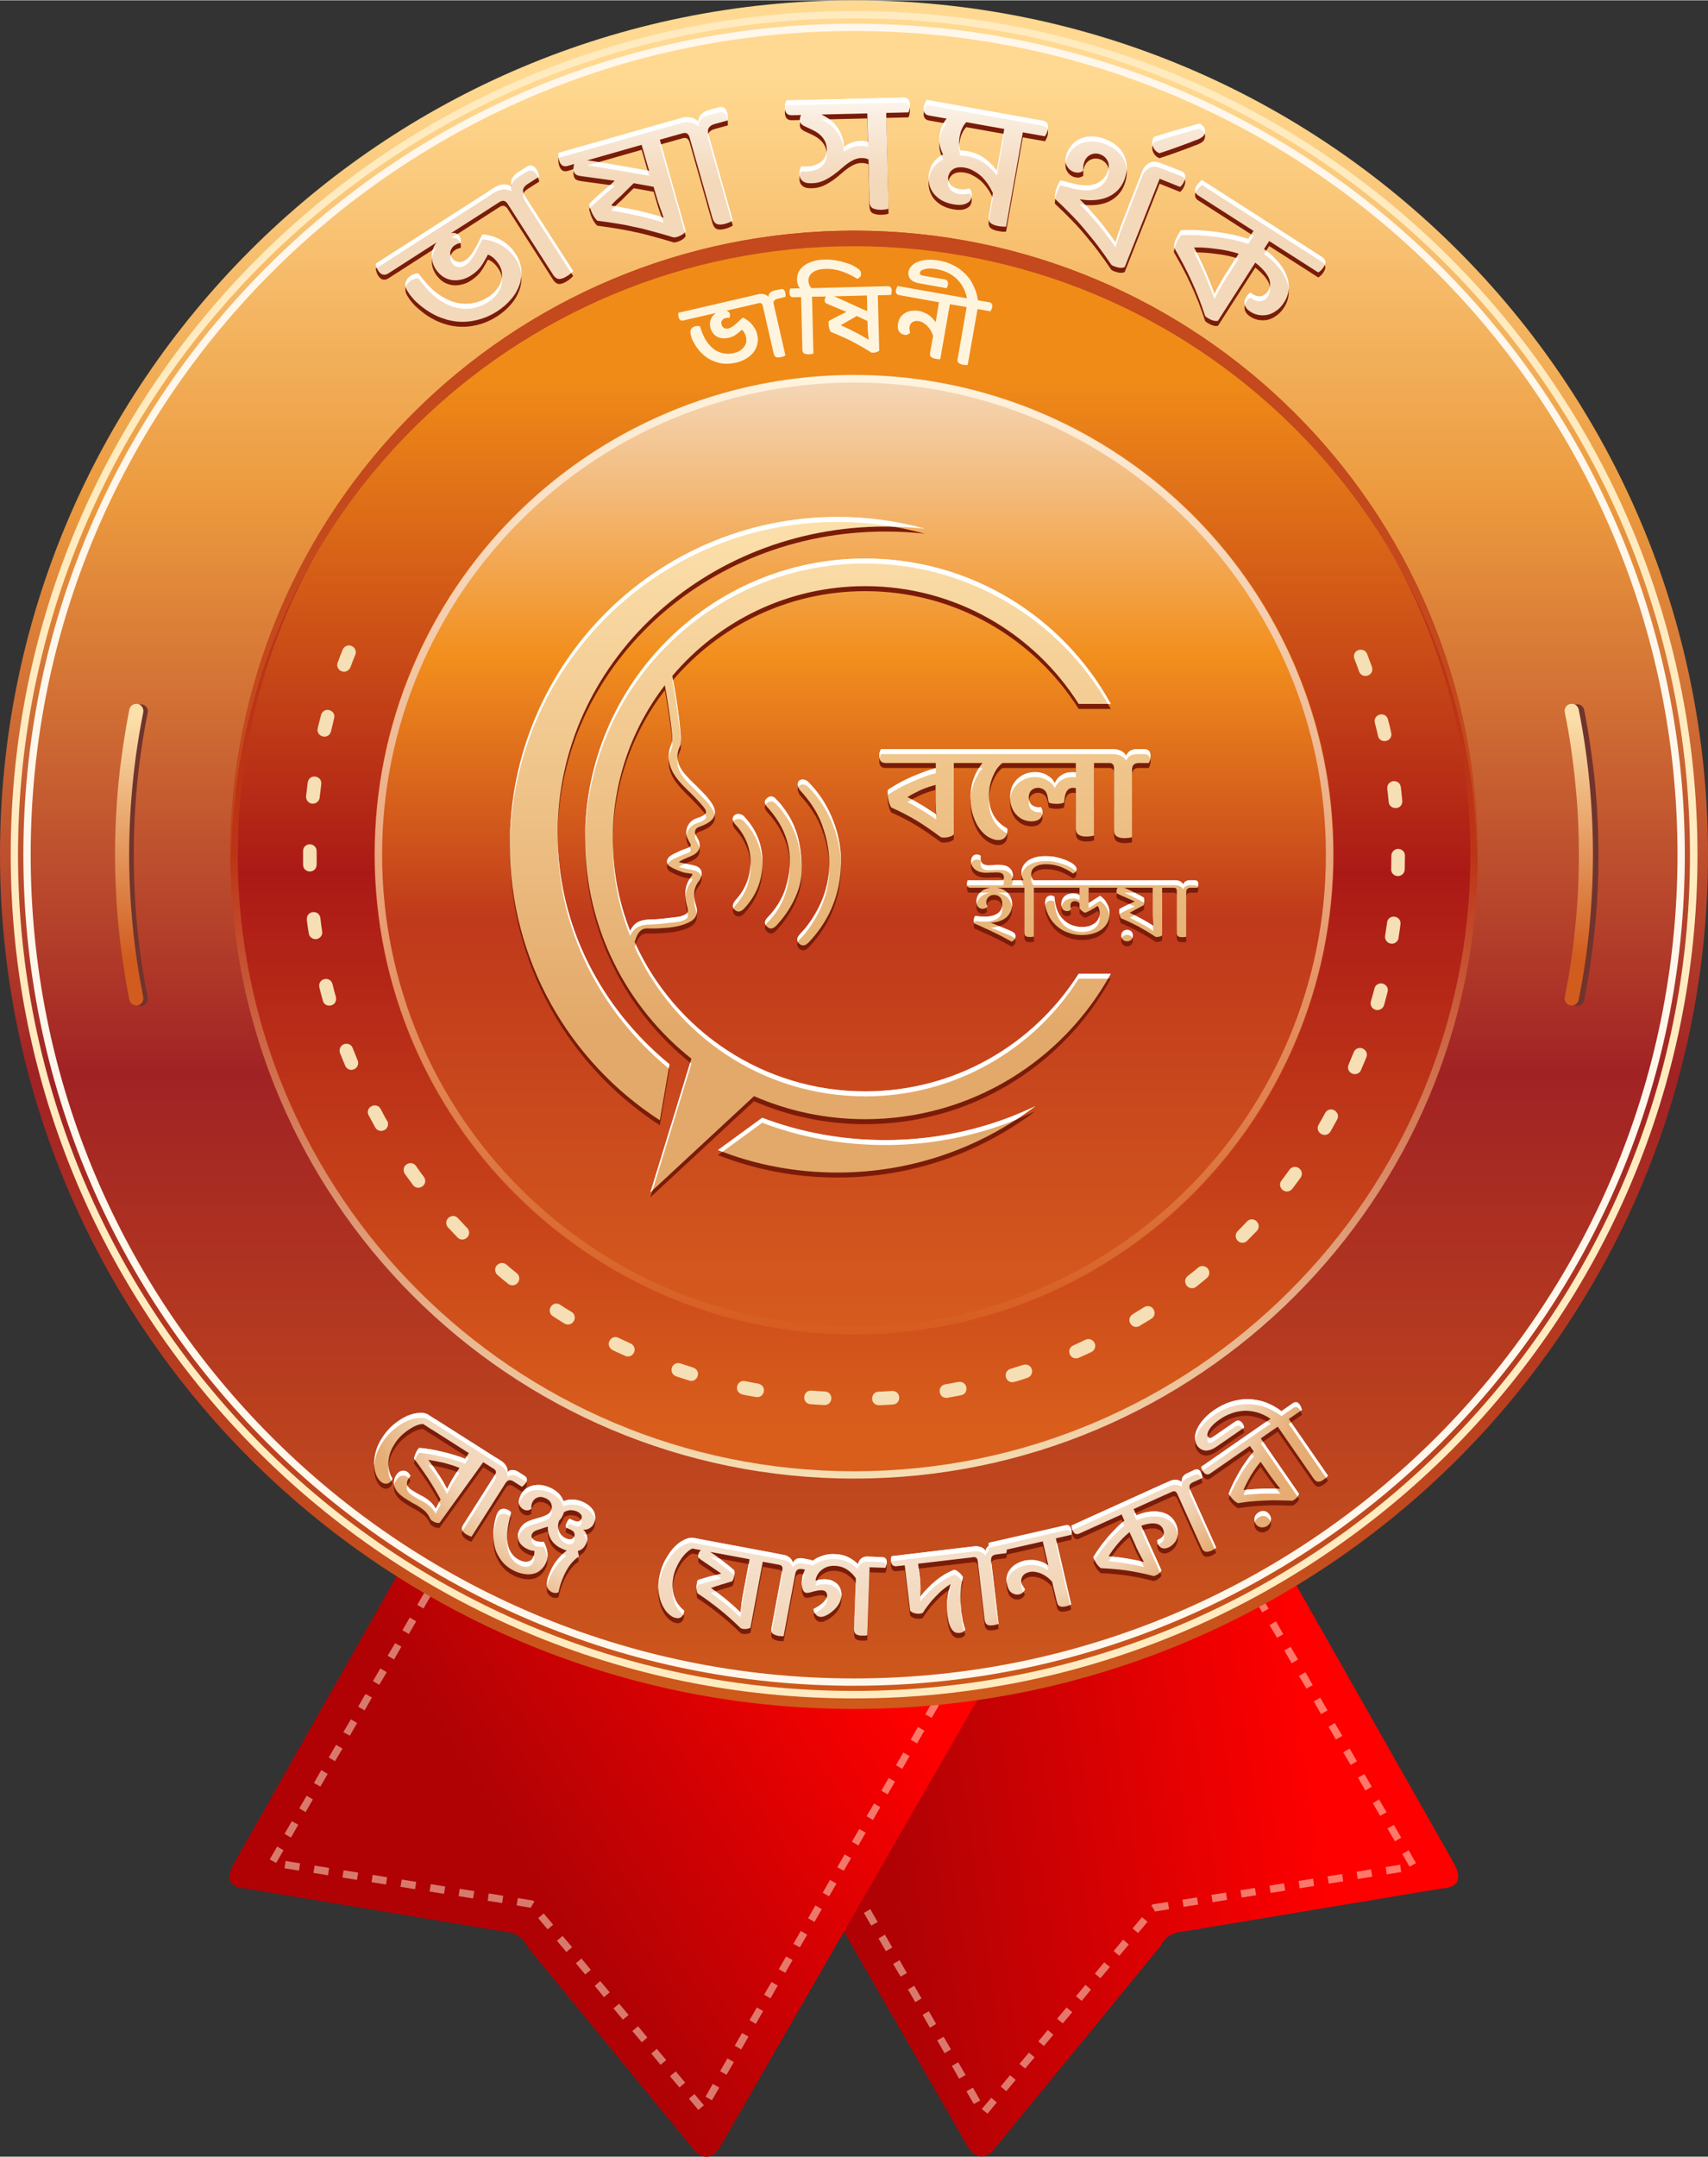 <?xml version="1.0" encoding="UTF-8"?>
<!DOCTYPE svg PUBLIC "-//W3C//DTD SVG 1.1//EN" "http://www.w3.org/Graphics/SVG/1.1/DTD/svg11.dtd">
<!-- Creator: CorelDRAW X7 -->
<svg xmlns="http://www.w3.org/2000/svg" xml:space="preserve" width="484px" height="611px" version="1.1" style="shape-rendering:geometricPrecision; text-rendering:geometricPrecision; image-rendering:optimizeQuality; fill-rule:evenodd; clip-rule:evenodd"
viewBox="0 0 9575 12084"
 xmlns:xlink="http://www.w3.org/1999/xlink">
 <rect x="0" y="0" width="9575" height="12084" fill="#333333" stroke="none"/>
 <defs>
  <style type="text/css">
   <![CDATA[
    .fil3 {fill:none}
    .fil5 {fill:#70342D}
    .fil23 {fill:#7A1C09}
    .fil14 {fill:#C4491C}
    .fil19 {fill:#FFF5DF}
    .fil22 {fill:white}
    .fil16 {fill:#7A1C09;fill-rule:nonzero}
    .fil20 {fill:#7A1C09;fill-rule:nonzero}
    .fil11 {fill:#F6DFB4;fill-rule:nonzero}
    .fil6 {fill:#FFEBBF;fill-rule:nonzero}
    .fil7 {fill:#FFF7EB;fill-rule:nonzero}
    .fil18 {fill:white;fill-rule:nonzero}
    .fil1 {fill:#FFF0D4;fill-rule:nonzero;fill-opacity:0.502}
    .fil13 {fill:url(#id0)}
    .fil10 {fill:url(#id1)}
    .fil4 {fill:url(#id2)}
    .fil12 {fill:url(#id3)}
    .fil9 {fill:url(#id4)}
    .fil8 {fill:url(#id5)}
    .fil0 {fill:url(#id6)}
    .fil2 {fill:url(#id7)}
    .fil24 {fill:url(#id8)}
    .fil15 {fill:url(#id9)}
    .fil21 {fill:url(#id10)}
    .fil17 {fill:url(#id11);fill-rule:nonzero}
   ]]>
  </style>
  <linearGradient id="id0" gradientUnits="userSpaceOnUse" x1="4787.75" y1="2098.23" x2="4787.75" y2="7751.59">
   <stop offset="0" style="stop-opacity:1; stop-color:#F4D8BA"/>
   <stop offset="0.278" style="stop-opacity:1; stop-color:#F28F1D"/>
   <stop offset="0.541" style="stop-opacity:1; stop-color:#BF391B"/>
   <stop offset="1" style="stop-opacity:1; stop-color:#D9601F"/>
  </linearGradient>
  <linearGradient id="id1" gradientUnits="userSpaceOnUse" x1="4787.66" y1="2119.2" x2="4787.75" y2="8000.71">
   <stop offset="0" style="stop-opacity:1; stop-color:#F08B18"/>
   <stop offset="0.471" style="stop-opacity:1; stop-color:#AB1916"/>
   <stop offset="1" style="stop-opacity:1; stop-color:#D95E1C"/>
  </linearGradient>
  <linearGradient id="id2" gradientUnits="userSpaceOnUse" x1="4805.57" y1="424.21" x2="4805.57" y2="9554.04">
   <stop offset="0" style="stop-opacity:1; stop-color:#FFD991"/>
   <stop offset="0.259" style="stop-opacity:1; stop-color:#EC9A3E"/>
   <stop offset="0.612" style="stop-opacity:1; stop-color:#A12224"/>
   <stop offset="1" style="stop-opacity:1; stop-color:#CF5A1B"/>
  </linearGradient>
  <linearGradient id="id3" gradientUnits="userSpaceOnUse" x1="4786.47" y1="8304.46" x2="4786.56" y2="4787.66">
   <stop offset="0" style="stop-opacity:1; stop-color:#F6DFB4"/>
   <stop offset="1" style="stop-opacity:1; stop-color:#BC3416"/>
  </linearGradient>
  <linearGradient id="id4" gradientUnits="userSpaceOnUse" x1="8924.1" y1="4009.32" x2="8928.82" y2="5373.27">
   <stop offset="0" style="stop-opacity:1; stop-color:#FCE0AB"/>
   <stop offset="1" style="stop-opacity:1; stop-color:#D15C1E"/>
  </linearGradient>
  <linearGradient id="id5" gradientUnits="userSpaceOnUse" xlink:href="#id4" x1="797.671" y1="4009.32" x2="802.388" y2="5373.27">
  </linearGradient>
  <linearGradient id="id6" gradientUnits="userSpaceOnUse" x1="7235.93" y1="8774.07" x2="4822.83" y2="9123.48">
   <stop offset="0" style="stop-opacity:1; stop-color:red"/>
   <stop offset="1" style="stop-opacity:1; stop-color:#B00205"/>
  </linearGradient>
  <linearGradient id="id7" gradientUnits="userSpaceOnUse" x1="2405.76" y1="9569.62" x2="4350.28" y2="8330.36">
   <stop offset="0" style="stop-opacity:1; stop-color:#B00205"/>
   <stop offset="1" style="stop-opacity:1; stop-color:red"/>
  </linearGradient>
  <linearGradient id="id8" gradientUnits="userSpaceOnUse" x1="3583.53" y1="5756.68" x2="3583.76" y2="2908.3">
   <stop offset="0" style="stop-opacity:1; stop-color:#E3A96A"/>
   <stop offset="1" style="stop-opacity:1; stop-color:#FCE0AB"/>
  </linearGradient>
  <linearGradient id="id9" gradientUnits="userSpaceOnUse" x1="5069.59" y1="2119.09" x2="5069.69" y2="7519.71">
   <stop offset="0" style="stop-opacity:1; stop-color:#FFF4DF"/>
   <stop offset="1" style="stop-opacity:1; stop-color:#D65B1E"/>
  </linearGradient>
  <radialGradient id="id10" gradientUnits="userSpaceOnUse" gradientTransform="matrix(3.4938E-005 0.668 -0.997 0.005 12257 4454)" cx="4664.16" cy="7613.05" r="2673.83" fx="4664.16" fy="7613.05">
   <stop offset="0" style="stop-opacity:1; stop-color:#FEFEFE"/>
   <stop offset="0.878" style="stop-opacity:1; stop-color:#F2D5B8"/>
   <stop offset="1" style="stop-opacity:1; stop-color:#E6AC73"/>
  </radialGradient>
  <linearGradient id="id11" gradientUnits="userSpaceOnUse" x1="4517.59" y1="1012.81" x2="4517.59" y2="425.237">
   <stop offset="0" style="stop-opacity:1; stop-color:#F4D8BA"/>
   <stop offset="0.561" style="stop-opacity:1; stop-color:#F9EBDC"/>
   <stop offset="1" style="stop-opacity:1; stop-color:white"/>
  </linearGradient>
 </defs>
 <g id="Layer_x0020_1">
  <g id="_1217157856">
   <g>
    <g>
     <path class="fil0" d="M4728 9283l-456 94 -126 25 -85 18 -76 15 -37 8 -10 2 36 63 757 1315 694 1205c39,60 84,75 139,25l937 -1143c25,-47 62,-81 128,-87l1453 -242c95,-6 117,-54 67,-144l-880 -1552 -30 -52 -4 -8 -16 -28 -12 -21 -16 3 -125 25 -67 14 -43 9 -2228 456z"/>
     <path class="fil1" d="M6993 8891l36 -21 -41 -71 -36 21 41 71zm-2853 520l-36 21 41 71 36 -20 -41 -72zm82 143l-36 21 41 71 36 -20 -41 -72zm82 143l-36 21 41 71 36 -20 -41 -72zm82 143l-35 21 41 71 35 -20 -41 -72zm82 143l-35 20 41 72 35 -21 -41 -71zm83 143l-36 20 41 72 36 -21 -41 -71zm82 143l-36 20 41 72 36 -21 -41 -71zm82 143l-36 20 41 72 36 -21 -41 -71zm82 142l-36 21 41 71 36 -20 -41 -72zm82 143l-36 21 41 71 36 -20 -41 -72zm82 143l-36 21 41 71 36 -20 -41 -72zm82 143l-36 21 42 71 35 -20 -41 -72zm82 143l-35 21 41 71 35 -21 -41 -71zm82 143l-35 20 41 72 35 -21 -41 -71zm83 143l-36 20 41 72 36 -21 -41 -71zm82 143l-36 20 41 72 36 -21 -41 -71zm82 142l-36 21 41 71 36 -20 -41 -72zm50 120l32 26 52 -63 -31 -26 -53 63zm106 -126l31 26 53 -63 -32 -27 -52 64zm105 -127l32 26 53 -63 -32 -26 -53 63zm106 -126l31 26 53 -63 -31 -27 -53 64zm105 -127l32 26 53 -63 -32 -26 -53 63zm106 -126l32 26 52 -63 -31 -27 -53 64zm106 -127l31 26 53 -63 -32 -26 -52 63zm105 -126l32 26 53 -63 -32 -27 -53 64zm106 -127l31 26 53 -63 -31 -26 -53 63zm105 -126l6 5 15 26 79 -13 -7 -40 -86 13 -7 9zm175 -35l6 40 82 -13 -7 -40 -81 13zm162 -27l7 41 81 -13 -6 -41 -82 13zm163 -26l7 41 81 -13 -7 -41 -81 13zm163 -26l6 41 82 -13 -7 -41 -81 13zm163 -26l6 41 81 -13 -6 -41 -81 13zm162 -26l7 41 81 -13 -6 -41 -82 13zm163 -26l6 41 82 -13 -7 -41 -81 13zm163 -26l6 41 81 -13 -6 -41 -81 13zm134 -2l36 -20 -41 -72 -36 21 41 71zm-82 -142l35 -21 -41 -71 -36 20 42 72zm-83 -143l36 -20 -42 -72 -35 21 41 71zm-83 -142l36 -21 -41 -71 -36 20 41 72zm-82 -143l35 -21 -41 -71 -36 21 42 71zm-83 -143l36 -20 -42 -72 -35 21 41 71zm-83 -142l36 -21 -41 -71 -36 21 41 71zm-82 -143l35 -20 -41 -72 -36 21 42 71zm-83 -142l36 -21 -42 -71 -35 20 41 72zm-82 -143l35 -20 -41 -72 -36 21 42 71zm-83 -142l36 -21 -42 -71 -35 20 41 72z"/>
     <path class="fil2" d="M2254 8777c-314,553 -627,1107 -941,1661 -51,90 -29,138 67,144 484,81 968,161 1452,242 66,6 104,40 128,88 313,381 625,762 938,1143 54,49 100,35 139,-26 495,-861 991,-1722 1487,-2583 -1090,-223 -2180,-446 -3270,-669z"/>
     <path class="fil1" d="M2457 8870l-36 -21 41 -71 36 21 -41 71zm2853 520l36 21 -41 71 -36 -20 41 -72zm-82 143l36 21 -41 71 -36 -20 41 -72zm-82 143l36 21 -41 71 -36 -21 41 -71zm-82 143l35 20 -41 72 -35 -21 41 -71zm-82 143l35 20 -41 72 -35 -21 41 -71zm-82 143l35 20 -41 72 -36 -21 42 -71zm-83 143l36 20 -41 72 -36 -21 41 -71zm-82 142l36 21 -41 71 -36 -20 41 -72zm-82 143l36 21 -41 71 -36 -20 41 -72zm-82 143l36 21 -41 71 -36 -20 41 -72zm-82 143l36 21 -41 71 -36 -20 41 -72zm-82 143l36 20 -41 72 -36 -21 41 -71zm-82 143l35 20 -41 72 -35 -21 41 -71zm-82 143l35 20 -41 72 -35 -21 41 -71zm-83 143l36 20 -41 72 -36 -21 41 -71zm-82 142l36 21 -41 71 -36 -20 41 -72zm-82 143l36 21 -41 71 -36 -20 41 -72zm-50 120l-31 26 -53 -63 31 -26 53 63zm-105 -127l-32 27 -53 -63 32 -27 53 63zm-106 -126l-32 26 -52 -63 31 -26 53 63zm-106 -127l-31 27 -53 -63 32 -27 52 63zm-105 -126l-32 26 -53 -63 32 -26 53 63zm-106 -127l-32 27 -52 -63 31 -27 53 63zm-106 -126l-31 26 -53 -63 32 -26 52 63zm-105 -127l-32 27 -53 -63 32 -27 53 63zm-106 -126l-31 26 -53 -63 31 -26 53 63zm-105 -127l-6 6 -15 26 -79 -13 7 -41 86 14 7 8zm-175 -35l-6 41 -81 -13 6 -41 81 13zm-162 -26l-7 41 -81 -13 6 -41 82 13zm-163 -26l-7 41 -81 -13 7 -41 81 13zm-163 -26l-6 41 -82 -13 7 -41 81 13zm-163 -26l-6 41 -81 -13 6 -41 81 13zm-162 -26l-7 41 -81 -13 6 -41 82 13zm-163 -26l-6 41 -82 -13 7 -41 81 13zm-163 -26l-6 41 -81 -13 6 -41 81 13zm-134 -2l-36 -20 42 -72 35 21 -41 71zm83 -142l-36 -21 41 -71 36 20 -41 72zm82 -143l-35 -21 41 -71 35 21 -41 71zm83 -143l-36 -20 41 -72 36 21 -41 71zm82 -142l-35 -21 41 -71 36 21 -42 71zm83 -143l-36 -20 42 -72 35 21 -41 71zm83 -142l-36 -21 41 -71 36 20 -41 72zm82 -143l-35 -21 41 -71 36 21 -42 71zm83 -142l-36 -21 42 -71 35 20 -41 72zm83 -143l-36 -21 41 -71 36 21 -41 71zm82 -143l-35 -20 41 -71 35 20 -41 71z"/>
    </g>
    <g>
     <circle class="fil3" cx="4788" cy="4751" r="4751"/>
     <path class="fil4" d="M4788 0c2644,0 4787,2143 4787,4788 0,2644 -2143,4787 -4787,4787 -2645,0 -4788,-2143 -4788,-4787 0,-2645 2143,-4788 4788,-4788zm0 1306c1923,0 3482,1559 3482,3482 0,1923 -1559,3482 -3482,3482 -1923,0 -3482,-1559 -3482,-3482 0,-1923 1559,-3482 3482,-3482z"/>
     <path class="fil5" d="M828 5588c-26,-131 -46,-264 -59,-397 -13,-133 -19,-267 -19,-401 0,-134 6,-268 19,-401 13,-133 33,-266 59,-397 5,-21 -9,-42 -31,-46 -21,-5 -42,9 -46,31 -27,133 -47,268 -60,404 -14,136 -20,273 -20,409 0,137 6,273 20,409 13,136 33,271 60,404 4,22 25,36 46,32 22,-5 36,-26 31,-47z"/>
     <path class="fil6" d="M4788 60c1305,0 2487,529 3343,1385 855,855 1385,2037 1385,3343 0,1305 -530,2487 -1385,3343 -856,855 -2038,1385 -3343,1385 -1306,0 -2488,-530 -3343,-1385 -856,-856 -1385,-2038 -1385,-3343 0,-1306 529,-2488 1385,-3343 855,-856 2037,-1385 3343,-1385zm3314 1414c-848,-848 -2020,-1373 -3314,-1373 -1295,0 -2466,525 -3314,1373 -848,848 -1373,2019 -1373,3314 0,1294 525,2465 1373,3314 848,848 2019,1372 3314,1372 1294,0 2466,-524 3314,-1372 848,-849 1372,-2020 1372,-3314 0,-1295 -524,-2466 -1372,-3314z"/>
     <path class="fil7" d="M4788 131c1286,0 2450,521 3293,1364 842,842 1364,2007 1364,3293 0,1286 -522,2450 -1364,3293 -843,842 -2007,1364 -3293,1364 -1286,0 -2451,-522 -3293,-1364 -843,-843 -1364,-2007 -1364,-3293 0,-1286 521,-2451 1364,-3293 842,-843 2007,-1364 3293,-1364zm3264 1393c-836,-836 -1990,-1352 -3264,-1352 -1275,0 -2429,516 -3264,1352 -836,835 -1352,1989 -1352,3264 0,1274 516,2428 1352,3264 835,835 1989,1352 3264,1352 1274,0 2428,-517 3264,-1352 835,-836 1352,-1990 1352,-3264 0,-1275 -517,-2429 -1352,-3264z"/>
     <path class="fil5" d="M8803 3992c26,131 46,264 59,397 13,133 19,267 19,401 0,134 -6,268 -19,401 -13,134 -33,266 -59,397 -4,21 10,42 31,47 22,4 42,-10 47,-31 26,-134 46,-269 60,-405 13,-136 20,-272 20,-409 0,-136 -7,-273 -20,-409 -14,-136 -34,-271 -60,-404 -5,-22 -25,-36 -47,-31 -21,4 -35,25 -31,46z"/>
     <path class="fil8" d="M803 5586c-26,-132 -46,-264 -59,-397 -13,-133 -20,-267 -20,-401 0,-134 7,-268 20,-402 13,-133 33,-265 59,-396 4,-22 -10,-43 -31,-47 -22,-4 -42,10 -47,31 -26,134 -46,269 -60,405 -13,136 -20,272 -20,409 0,136 7,273 20,409 14,135 34,270 60,404 5,21 25,35 47,31 21,-4 35,-25 31,-46z"/>
     <path class="fil9" d="M8772 3990c27,131 46,263 59,396 14,134 20,268 20,402 0,134 -6,268 -20,401 -13,133 -32,265 -59,397 -4,21 10,42 31,46 22,4 43,-10 47,-31 27,-134 47,-269 60,-404 13,-136 20,-273 20,-409 0,-137 -7,-273 -20,-409 -13,-136 -33,-271 -60,-405 -4,-21 -25,-35 -47,-31 -21,4 -35,25 -31,47z"/>
     <circle class="fil10" cx="4788" cy="4788" r="3485"/>
     <path class="fil11" d="M7664 3663c-15,-38 -74,-29 -74,14 0,5 1,9 3,14 9,23 18,47 26,70 17,45 84,25 73,-22l-1 -4c-9,-24 -18,-48 -27,-72zm-5672 4c6,-17 1,-34 -14,-45 -21,-14 -47,-6 -57,17 -10,24 -19,48 -28,72 -15,39 37,72 66,36 2,-3 4,-6 6,-10 8,-23 17,-46 27,-70zm-119 357c12,-40 -45,-68 -69,-29 -2,4 -3,6 -4,10 -7,25 -13,50 -19,75 -10,46 58,67 74,19 6,-25 12,-50 18,-75zm-72 369c6,-46 -62,-62 -75,-14l-1 4c-3,26 -6,51 -9,77 -1,14 5,27 16,35 23,17 57,1 60,-27 3,-25 6,-50 9,-75zm-26 375c0,-40 -55,-54 -73,-16 -2,6 -3,10 -3,15 0,26 0,52 0,78 2,48 72,50 76,1 1,-26 0,-52 0,-78zm21 375c-6,-47 -76,-44 -76,6 2,26 7,54 11,80 1,8 5,17 12,22 27,24 68,2 63,-33 -4,-25 -7,-50 -10,-75zm68 370c-13,-48 -83,-32 -74,17 6,25 13,51 20,76 11,43 77,34 74,-13 0,-3 0,-5 -1,-8 -7,-24 -13,-48 -19,-72zm113 358c-14,-37 -71,-29 -73,13 0,5 0,10 2,15 10,24 19,48 29,71 8,18 27,28 45,22 22,-6 34,-30 25,-51 -9,-23 -19,-47 -28,-70zm157 342c-22,-41 -84,-14 -70,30 1,2 2,4 3,6 12,23 25,45 37,68 20,35 77,18 71,-26 -1,-5 -2,-8 -5,-12 -12,-19 -25,-46 -36,-66zm198 319c-23,-33 -78,-10 -68,32 1,5 3,8 6,13 15,21 30,41 45,62 28,36 84,2 65,-39 -1,-2 -2,-5 -4,-7 -15,-20 -30,-40 -44,-61zm236 293c-30,-32 -82,3 -62,44 2,3 4,5 6,8 17,18 35,37 53,56 32,32 84,-8 58,-49 -1,-1 -2,-3 -4,-4 -17,-18 -34,-37 -51,-55zm271 260c-25,-22 -66,-1 -63,32 1,11 6,20 14,27 19,16 39,33 59,49 18,14 44,10 56,-10 11,-16 7,-38 -8,-50 -20,-16 -39,-31 -58,-48zm301 225c-16,-11 -37,-8 -49,7 -15,17 -11,45 8,57 21,14 43,27 65,41 35,22 77,-22 49,-58 -3,-3 -6,-5 -9,-7 -22,-13 -43,-26 -64,-40zm327 185c-40,-19 -75,35 -40,64 2,2 5,3 7,5 23,11 47,22 70,32 43,19 75,-39 37,-66 -1,-1 -3,-2 -6,-3 -22,-10 -45,-21 -68,-32zm348 144c-44,-15 -71,46 -31,69 2,1 4,2 6,3 25,8 49,16 74,24 42,13 70,-47 29,-70 -2,-1 -4,-2 -7,-3 -24,-8 -47,-15 -71,-23zm362 99c-39,-9 -65,45 -27,70 4,2 7,3 12,5 25,5 50,10 76,14 44,8 64,-55 20,-73 -2,-1 -5,-1 -7,-2 -24,-4 -49,-9 -74,-14zm372 53c-43,-4 -58,60 -14,75 3,0 6,1 8,1 26,2 52,4 78,5 42,2 56,-57 15,-74 -4,-1 -8,-2 -12,-2 -25,-1 -50,-3 -75,-5zm376 6c-42,2 -50,63 -8,75 4,1 7,1 12,1 26,-1 51,-2 77,-4 46,-4 48,-72 -1,-76 -1,0 -3,0 -5,0 -25,2 -50,3 -75,4zm374 -41c-44,8 -41,74 6,76 2,0 5,0 7,-1 25,-4 51,-9 76,-14 48,-11 35,-81 -14,-75 -25,5 -50,10 -75,14zm366 -87c-46,15 -30,83 18,74 26,-6 53,-16 77,-24 39,-13 33,-72 -11,-74 -5,0 -8,0 -13,2 -24,7 -48,15 -71,22zm352 -131c-39,16 -25,77 20,72 4,0 7,-1 11,-3 23,-10 47,-21 70,-32 8,-4 15,-11 19,-20 13,-33 -21,-64 -52,-49 -23,11 -45,21 -68,32zm333 -175c-39,25 -11,83 32,69 3,-1 5,-2 7,-4 22,-13 44,-26 66,-40 34,-22 15,-76 -27,-70 -5,1 -10,3 -15,6 -21,13 -42,26 -63,39zm308 -214c-32,26 -5,80 38,66 4,-2 6,-4 10,-6 20,-16 40,-32 60,-49 11,-10 16,-25 12,-39 -8,-27 -40,-37 -61,-19 -20,16 -39,32 -59,47zm280 -251c-30,30 7,82 47,59 3,-2 5,-3 7,-6 18,-18 36,-37 54,-55 31,-35 -14,-84 -51,-57 -2,2 -3,3 -5,5 -17,18 -34,36 -52,54zm246 -284c-25,32 13,78 51,55 4,-3 7,-6 10,-9 15,-21 31,-41 46,-62 26,-39 -24,-81 -58,-50 -2,2 -3,4 -4,5 -15,21 -30,41 -45,61zm208 -313c-23,42 36,80 65,41 13,-22 26,-47 39,-70 21,-39 -32,-78 -63,-43 -1,2 -3,4 -4,6 -12,22 -24,44 -37,66zm168 -336c-17,39 36,73 65,38 2,-3 4,-5 5,-9 10,-23 20,-47 30,-71 16,-42 -41,-72 -67,-36 -2,3 -3,5 -4,8 -10,22 -19,47 -29,70zm125 -355c-4,17 2,34 17,43 21,13 50,2 57,-22 7,-25 13,-50 20,-75 10,-37 -39,-65 -67,-33 -3,5 -5,9 -7,15 -6,24 -13,48 -20,72zm80 -367c-5,41 47,60 70,26 3,-4 5,-9 5,-15 4,-25 8,-51 11,-76 6,-43 -54,-61 -73,-20 -1,4 -2,7 -2,10 -4,25 -7,50 -11,75zm34 -374c-2,40 54,54 72,17 3,-6 4,-10 4,-16 0,-25 1,-51 1,-77 0,-39 -53,-53 -72,-16 -3,5 -4,10 -4,16 0,25 -1,50 -1,76zm-14 -376c4,42 68,47 76,2 0,-3 0,-6 0,-10 -2,-25 -5,-51 -8,-76 -6,-46 -74,-44 -76,4 0,2 0,3 0,5 3,25 6,50 8,75zm-60 -371c10,45 79,36 75,-13l-1 -4c-5,-25 -11,-50 -18,-75 -12,-47 -83,-32 -74,17 6,25 13,50 18,75z"/>
     <path class="fil12" d="M4788 1291c965,0 1839,392 2472,1024 633,633 1024,1507 1024,2473 0,965 -391,1839 -1024,2472 -633,633 -1507,1024 -2472,1024 -966,0 -1840,-391 -2473,-1024 -632,-633 -1024,-1507 -1024,-2472 0,-966 392,-1840 1024,-2473 633,-632 1507,-1024 2473,-1024zm0 42c1908,0 3455,1546 3455,3455 0,1908 -1547,3455 -3455,3455 -1908,0 -3455,-1547 -3455,-3455 0,-1909 1547,-3455 3455,-3455z"/>
     <circle class="fil13" cx="4788" cy="4788" r="2689"/>
     <path class="fil14" d="M4788 1291c1929,0 3494,1561 3494,3486 0,14 -1,29 -1,43 -23,-1905 -1578,-3442 -3493,-3442 -1916,0 -3471,1537 -3494,3442 0,-14 0,-29 0,-43 0,-1925 1564,-3486 3494,-3486z"/>
    </g>
   </g>
   <path class="fil15" d="M4788 2101c741,0 1413,301 1899,787 486,486 787,1158 787,1900 0,741 -301,1413 -787,1899 -486,486 -1158,787 -1899,787 -742,0 -1414,-301 -1900,-787 -486,-486 -787,-1158 -787,-1899 0,-742 301,-1414 787,-1900 486,-486 1158,-787 1900,-787zm0 41c1461,0 2645,1185 2645,2646 0,1461 -1184,2645 -2645,2645 -1461,0 -2646,-1184 -2646,-2645 0,-1461 1185,-2646 2646,-2646z"/>
  </g>
  <path class="fil16" d="M7115 1377l-29 45c29,21 55,43 76,68 22,24 37,49 48,75 11,26 16,52 14,79 -1,26 -9,51 -25,76 -13,21 -28,37 -45,48 -16,12 -33,19 -50,23 -17,3 -34,3 -50,0 -16,-3 -31,-9 -44,-18 -18,-11 -28,-24 -32,-39 -3,-15 -1,-29 9,-44 7,-11 15,-19 23,-24l13 9c16,10 31,14 47,11 15,-3 28,-12 38,-28 15,-23 16,-48 4,-76 -13,-27 -38,-55 -75,-84l-209 326c-16,4 -36,-2 -60,-17 -2,-1 -5,-3 -6,-5 -2,-1 -4,-3 -6,-5 -12,-37 -25,-72 -37,-104 -13,-33 -27,-65 -41,-96 -14,-30 -29,-61 -45,-91 -16,-30 -33,-61 -52,-94 0,-11 3,-24 8,-38 6,-14 12,-28 21,-41 1,-3 3,-5 5,-8 2,-4 4,-6 7,-9 29,-1 60,-1 92,0 32,2 65,5 98,9 33,4 65,10 97,16 31,7 61,15 89,24l29 -45 -309 -198c-10,-6 -16,-14 -18,-24 -2,-9 1,-21 9,-33 4,-6 9,-12 14,-17 6,-5 11,-9 15,-13l673 431c10,7 16,15 18,24 2,9 0,20 -9,33 -4,6 -8,12 -13,17 -6,5 -11,10 -17,13l-275 -176zm-4369 -184l-1 1 -217 139c12,-3 22,-2 30,2 8,4 14,9 18,15 4,7 7,14 7,20 0,6 0,12 0,17 -5,1 -11,3 -16,5 -5,1 -11,4 -18,9 -10,6 -17,16 -22,28 -6,13 -3,27 6,42 8,13 19,21 33,23 14,3 28,0 43,-9 11,-8 22,-18 32,-32 11,-13 23,-34 37,-61l26 -52c11,0 24,2 39,6 16,3 32,9 49,17 18,8 35,19 52,33 17,14 33,32 47,54 18,27 28,56 31,86 3,30 0,59 -10,87 -10,28 -25,55 -47,80 -21,25 -47,48 -78,68 -36,23 -73,39 -111,48 -39,10 -77,13 -116,9 -38,-4 -76,-15 -114,-32 -37,-18 -73,-42 -107,-73 -11,-9 -20,-19 -29,-30 -9,-10 -17,-21 -24,-33 -12,-18 -16,-35 -12,-51 5,-15 14,-28 29,-38 8,-5 16,-8 23,-10 7,-2 13,-3 19,-3l23 29c31,39 62,70 95,92 32,22 64,36 96,44 32,7 63,8 93,2 31,-6 59,-17 85,-34 16,-10 30,-22 42,-36 12,-14 22,-29 28,-45 6,-16 8,-33 7,-51 -1,-18 -7,-35 -18,-52 -18,-28 -38,-46 -61,-54 -12,24 -25,46 -38,65 -13,19 -33,37 -58,53 -16,11 -34,18 -52,22 -18,5 -36,5 -53,3 -18,-3 -34,-9 -50,-19 -16,-11 -30,-25 -42,-43 -16,-26 -23,-52 -21,-78 2,-27 10,-51 26,-71l-271 174c-10,6 -19,8 -29,6 -10,-2 -18,-9 -27,-22 -4,-6 -7,-13 -9,-20 -3,-7 -4,-13 -5,-19l626 -401 36 -24c18,-11 35,-17 52,-19 18,-1 33,2 48,11 -5,-17 -4,-32 3,-45 7,-13 18,-24 31,-33l50 -32c10,-6 20,-8 29,-6 10,1 19,9 27,21 4,6 7,13 9,20 3,7 5,14 6,20l-66 42c-12,8 -20,17 -24,28 -3,10 0,23 10,39l270 420c-3,3 -7,8 -13,13 -6,5 -13,11 -22,16 -15,10 -29,15 -42,16 -13,0 -25,-8 -36,-25l-254 -396c-12,-19 -27,-22 -45,-11l-55 35zm953 -384l145 512c-3,6 -9,13 -18,19 -9,6 -20,11 -34,15 -5,1 -10,2 -15,2 -39,-12 -76,-23 -111,-32 -35,-10 -70,-19 -105,-26 -34,-8 -69,-14 -104,-20 -35,-6 -71,-11 -109,-16 -8,-8 -16,-18 -23,-31 -7,-13 -13,-27 -17,-42 -1,-3 -2,-6 -3,-10 -1,-4 -2,-7 -2,-11 8,-8 18,-18 31,-30 13,-12 26,-24 40,-36 13,-12 27,-24 40,-35 13,-11 24,-21 32,-29l-190 -26c-11,-2 -20,-4 -26,-8 -6,-3 -10,-9 -13,-19 -2,-7 -3,-14 -2,-21 1,-7 2,-14 4,-20l-36 11c-25,7 -41,-4 -49,-32 -2,-7 -3,-14 -4,-21 0,-8 0,-14 1,-20l581 -165 0 0 106 -30c19,-6 38,-7 55,-3 17,3 31,11 42,24 1,-18 6,-32 17,-42 10,-11 23,-18 39,-23l57 -16c11,-3 21,-2 30,2 8,5 15,14 19,29 2,7 3,14 3,21 1,8 0,15 0,21l-76 21c-14,4 -24,11 -30,20 -6,9 -7,22 -2,40l136 480c-3,3 -8,5 -16,9 -7,3 -15,6 -25,9 -18,5 -33,6 -45,3 -13,-4 -22,-15 -28,-35l-128 -451c-6,-22 -19,-30 -39,-24l-7 2 -121 34zm21 437c-3,-9 -7,-20 -11,-32 -5,-12 -9,-25 -13,-37 -5,-13 -9,-25 -12,-37 -4,-12 -7,-22 -9,-30l-11 -37 -111 -20c-10,9 -20,19 -31,30 -12,12 -24,23 -35,35 -12,11 -24,22 -35,32 -11,11 -20,20 -26,28 43,7 91,16 144,28 53,11 103,25 150,40zm-428 -321c13,1 34,5 62,9 28,5 60,10 94,16 34,6 68,12 103,18 34,6 63,11 88,15l-42 -145 -305 87zm1676 -266l13 537c-4,1 -9,3 -17,4 -8,1 -17,2 -26,2 -19,0 -34,-3 -46,-9 -11,-6 -17,-19 -18,-39l-5 -234c-11,-6 -25,-9 -45,-8 -28,1 -62,19 -103,55 -34,30 -64,52 -90,65 -27,14 -53,21 -81,21l-3 0c-20,1 -36,-3 -47,-12 -12,-9 -18,-22 -18,-39 0,-15 2,-29 9,-42l35 -1c32,-1 58,-10 79,-27 20,-17 30,-40 30,-70 -1,-24 -8,-45 -22,-63 -13,-18 -35,-34 -65,-48l-37 -17c-9,-4 -15,-9 -20,-14 -4,-5 -7,-12 -7,-22 0,-9 2,-18 7,-27l-51 1c-26,1 -39,-13 -40,-42 0,-7 1,-15 2,-22 2,-7 4,-13 6,-19l653 -16c26,-1 39,13 40,41 0,7 0,15 -2,22 -1,7 -3,14 -6,20l-125 3zm-147 157c10,0 19,0 26,1 7,2 14,3 19,5l-4 -160 -257 6c14,7 28,15 43,25 14,11 27,24 39,38 12,15 22,32 30,51 8,18 13,39 13,61l0 7c13,-9 27,-17 43,-24 15,-6 31,-9 48,-10zm913 -48l-94 528c-4,1 -10,1 -18,1 -8,-1 -17,-2 -26,-4 -19,-3 -33,-9 -43,-17 -10,-9 -13,-23 -9,-42l22 -126c-8,-17 -17,-34 -28,-50 -11,-16 -23,-30 -36,-43 -14,-12 -28,-23 -44,-31 -15,-9 -31,-15 -48,-18 -28,-5 -50,-2 -66,8 -15,10 -24,24 -28,42 -3,17 1,32 12,45 11,12 27,21 47,24 13,3 25,3 34,2 10,-1 19,-2 27,-5 10,15 14,31 10,50 -3,16 -12,27 -30,35 -17,8 -41,10 -73,4 -23,-4 -43,-11 -62,-21 -18,-10 -33,-23 -45,-37 -12,-15 -21,-32 -26,-52 -5,-19 -6,-40 -2,-63 5,-27 15,-49 29,-66 15,-18 31,-31 50,-40 -7,-13 -13,-29 -18,-49 -4,-19 -5,-42 0,-67 3,-17 8,-34 14,-48 7,-15 15,-27 24,-37l-97 -17c-26,-4 -36,-21 -31,-50 2,-7 4,-14 7,-20 3,-7 6,-13 9,-18l648 116c26,4 36,21 31,49 -1,7 -3,14 -6,20 -3,7 -6,13 -10,19l-124 -22zm-308 106c36,7 69,21 97,42 28,22 50,44 65,67l42 -234 -213 -38c-9,9 -17,20 -23,34 -7,14 -11,29 -14,46 -6,30 -4,56 4,80 12,-1 26,0 42,3zm1195 111c23,10 29,27 19,54 -3,6 -6,13 -10,19 -4,6 -9,11 -14,16l-115 -46 -196 495c-15,7 -35,5 -61,-5 -5,-2 -10,-5 -14,-8 -25,-37 -50,-72 -74,-104 -24,-32 -49,-62 -74,-92 -25,-30 -51,-59 -79,-87 -27,-28 -57,-57 -89,-87 -1,-8 0,-18 2,-30 2,-13 6,-26 11,-39 3,-7 6,-13 9,-19 4,-6 7,-11 10,-15l62 16c57,15 101,16 133,4 32,-12 54,-33 67,-65 10,-25 10,-47 1,-64 -8,-17 -22,-29 -40,-36 -18,-7 -36,-7 -52,0 -17,7 -30,20 -38,40 -4,11 -6,20 -6,28 -1,8 0,16 0,23 -16,12 -35,14 -58,5 -16,-7 -28,-19 -37,-37 -8,-18 -7,-41 4,-68 8,-20 19,-37 33,-51 15,-15 32,-25 51,-32 20,-7 40,-10 63,-9 22,1 45,6 69,16 24,10 46,22 64,38 18,15 31,33 40,53 9,20 14,41 15,65 0,23 -5,47 -14,71 -18,46 -50,78 -94,97 -44,18 -96,22 -156,12 18,18 37,37 55,58 19,21 37,42 55,63 18,22 34,43 50,64 15,20 29,39 41,57 2,-9 5,-20 9,-32 4,-12 8,-25 13,-38 4,-12 8,-25 13,-36 4,-12 7,-21 11,-29l104 -266c8,-20 21,-34 38,-44 17,-10 38,-10 63,0l116 45zm103 -266c12,5 21,13 27,24 6,11 6,23 1,35 -4,12 -18,22 -40,31 -10,3 -23,8 -42,16 -18,7 -38,14 -60,22 -21,8 -42,15 -62,22 -20,7 -36,12 -48,16 -17,-7 -28,-18 -35,-33 -7,-15 -7,-30 -2,-45 3,-6 5,-10 7,-13 14,-5 33,-11 56,-18 22,-7 46,-14 70,-21 25,-7 48,-14 71,-20 23,-7 42,-12 57,-16zm220 729c-40,-13 -82,-22 -127,-27 -44,-6 -85,-9 -123,-8 25,47 47,95 67,141 20,47 36,87 47,119 4,-8 9,-18 15,-29 6,-11 12,-22 19,-33 6,-12 12,-22 19,-33 6,-10 11,-19 16,-26l67 -104z"/>
  <path class="fil17" d="M7115 1349l-29 45c29,21 55,43 76,68 22,24 37,49 48,75 11,26 16,52 14,79 -1,26 -9,51 -25,76 -13,21 -28,37 -45,48 -16,12 -33,19 -50,23 -17,3 -34,3 -50,0 -16,-3 -31,-9 -44,-18 -18,-11 -28,-24 -32,-39 -3,-15 -1,-29 9,-44 7,-12 15,-19 23,-24l13 9c16,10 31,14 47,11 15,-3 28,-12 38,-28 15,-23 16,-48 4,-76 -13,-27 -38,-55 -75,-84l-209 326c-16,4 -36,-2 -60,-17 -2,-1 -5,-3 -6,-5 -2,-1 -4,-3 -6,-5 -12,-37 -25,-72 -37,-104 -13,-33 -27,-65 -41,-96 -14,-30 -29,-61 -45,-91 -16,-30 -33,-61 -52,-94 0,-11 3,-24 8,-38 6,-14 12,-28 21,-41 1,-3 3,-5 5,-9 2,-3 4,-5 7,-8 29,-1 60,-1 92,0 32,2 65,5 98,9 33,4 65,10 97,16 31,7 61,15 89,24l29 -45 -309 -198c-10,-6 -16,-14 -18,-24 -2,-9 1,-21 9,-33 4,-6 9,-12 14,-17 6,-5 11,-9 15,-13l673 431c10,7 16,15 18,24 2,9 0,20 -9,33 -4,6 -8,12 -13,17 -6,5 -11,10 -17,13l-275 -176zm-4369 -184l-1 1 -217 139c12,-3 22,-2 30,2 8,4 14,9 18,15 4,7 7,14 7,20 0,6 0,12 0,17 -5,1 -11,3 -16,5 -5,1 -11,4 -18,9 -10,6 -17,16 -22,28 -6,13 -3,27 6,42 8,13 19,20 33,23 14,3 28,0 43,-9 11,-8 22,-18 32,-32 11,-13 23,-34 37,-61l26 -52c11,0 24,2 39,6 16,3 32,9 49,17 18,8 35,19 52,33 17,14 33,32 47,54 18,27 28,56 31,86 3,30 0,59 -10,87 -10,28 -25,55 -47,80 -21,25 -47,48 -78,68 -36,23 -73,39 -111,48 -39,10 -77,13 -116,9 -38,-4 -76,-15 -114,-32 -37,-18 -73,-42 -107,-73 -11,-9 -20,-19 -29,-30 -9,-10 -17,-21 -24,-33 -12,-18 -16,-35 -12,-51 5,-15 14,-28 29,-38 8,-5 16,-8 23,-10 7,-2 13,-3 19,-3l23 29c31,39 62,70 95,92 32,22 64,36 96,44 32,7 63,8 93,2 31,-6 59,-17 85,-34 16,-10 30,-22 42,-36 12,-14 22,-29 28,-45 6,-16 8,-33 7,-51 -1,-18 -7,-35 -18,-52 -18,-28 -38,-46 -61,-54 -12,24 -25,46 -38,65 -13,19 -33,37 -58,53 -16,10 -34,18 -52,22 -18,4 -36,5 -53,3 -18,-3 -34,-9 -50,-19 -16,-11 -30,-25 -42,-43 -16,-26 -23,-52 -21,-78 2,-27 10,-51 26,-71l-271 174c-10,6 -19,8 -29,6 -10,-2 -18,-9 -27,-22 -4,-6 -7,-13 -9,-20 -3,-7 -4,-13 -5,-19l626 -401 36 -24c18,-11 35,-17 52,-19 18,-1 33,2 48,11 -5,-17 -4,-32 3,-45 7,-13 18,-24 31,-33l50 -32c10,-6 20,-8 29,-7 10,2 19,10 27,22 4,6 7,13 9,20 3,7 5,14 6,20l-66 42c-12,8 -20,17 -24,28 -3,10 0,23 10,39l270 420c-3,3 -7,8 -13,13 -6,5 -13,11 -22,16 -15,10 -29,15 -42,16 -13,0 -25,-8 -36,-25l-254 -396c-12,-19 -27,-22 -45,-11l-55 35zm953 -384l145 512c-3,6 -9,13 -18,19 -9,6 -20,11 -34,15 -5,1 -10,2 -15,2 -39,-12 -76,-23 -111,-32 -35,-10 -70,-19 -105,-26 -34,-8 -69,-15 -104,-20 -35,-6 -71,-11 -109,-16 -8,-8 -16,-18 -23,-31 -7,-13 -13,-27 -17,-42 -1,-3 -2,-6 -3,-10 -1,-4 -2,-7 -2,-11 8,-8 18,-18 31,-30 13,-12 26,-24 40,-36 13,-12 27,-24 40,-35 13,-11 24,-21 32,-29l-190 -26c-11,-2 -20,-4 -26,-8 -6,-3 -10,-9 -13,-19 -2,-7 -3,-14 -2,-21 1,-7 2,-14 4,-20l-36 11c-25,7 -41,-4 -49,-32 -2,-7 -3,-14 -4,-21 0,-8 0,-14 1,-20l581 -165 0 0 106 -30c19,-6 38,-7 55,-3 17,3 31,11 42,24 1,-18 6,-32 17,-42 10,-11 23,-18 39,-23l57 -16c11,-3 21,-2 30,2 8,4 15,14 19,29 2,7 3,14 3,21 1,8 0,15 0,21l-76 21c-14,4 -24,11 -30,20 -6,9 -7,22 -2,40l136 480c-3,3 -8,5 -16,9 -7,3 -15,6 -25,9 -18,5 -33,6 -45,3 -13,-4 -22,-15 -28,-35l-128 -451c-6,-22 -19,-30 -39,-24l-7 2 -121 34zm21 437c-3,-9 -7,-20 -11,-32 -5,-12 -9,-25 -13,-37 -5,-13 -9,-25 -12,-37 -4,-12 -7,-22 -9,-30l-11 -37 -111 -20c-10,9 -20,19 -31,30 -12,12 -24,23 -35,35 -12,11 -24,22 -35,32 -11,11 -20,20 -26,28 43,7 91,16 144,27 53,12 103,26 150,41zm-428 -321c13,1 34,5 62,9 28,5 60,10 94,16 34,6 68,12 103,18 34,6 63,11 88,15l-42 -145 -305 87zm1676 -266l13 537c-4,1 -9,2 -17,4 -8,1 -17,2 -26,2 -19,0 -34,-3 -46,-9 -11,-6 -17,-19 -18,-39l-5 -234c-11,-6 -25,-9 -45,-8 -28,1 -62,19 -103,55 -34,30 -64,52 -90,65 -27,14 -53,21 -81,21l-3 0c-20,1 -36,-3 -47,-12 -12,-9 -18,-22 -18,-39 0,-15 2,-29 9,-42l35 -1c32,-1 58,-10 79,-27 20,-17 30,-40 30,-70 -1,-24 -8,-45 -22,-63 -13,-18 -35,-34 -65,-48l-37 -17c-9,-4 -15,-9 -20,-14 -4,-5 -7,-12 -7,-22 0,-9 2,-18 7,-27l-51 1c-26,1 -39,-13 -40,-42 0,-7 1,-15 2,-22 2,-7 4,-13 6,-19l653 -16c26,-1 39,13 40,41 0,7 0,15 -2,22 -1,7 -3,14 -6,20l-125 3zm-147 157c10,0 19,0 26,1 7,2 14,3 19,5l-4 -160 -257 6c14,7 28,15 43,25 14,11 27,24 39,38 12,15 22,32 30,51 8,18 13,39 13,61l0 7c13,-10 27,-17 43,-24 15,-6 31,-9 48,-10zm913 -48l-94 528c-4,1 -10,1 -18,0 -8,0 -17,-1 -26,-3 -19,-3 -33,-9 -43,-17 -10,-9 -13,-23 -9,-42l22 -126c-8,-17 -17,-34 -28,-50 -11,-16 -23,-30 -36,-43 -14,-12 -28,-23 -44,-31 -15,-9 -31,-15 -48,-18 -28,-5 -50,-2 -66,8 -15,10 -24,24 -28,41 -3,18 1,33 12,46 11,12 27,21 47,24 13,3 25,3 34,2 10,-1 19,-2 27,-5 10,15 14,31 10,50 -3,16 -12,27 -30,35 -17,8 -41,10 -73,4 -23,-4 -43,-11 -62,-21 -18,-10 -33,-23 -45,-37 -12,-15 -21,-32 -26,-52 -5,-19 -6,-40 -2,-63 5,-27 15,-49 29,-66 15,-18 31,-31 50,-40 -7,-13 -13,-29 -18,-49 -4,-19 -5,-42 0,-67 3,-18 8,-34 14,-48 7,-15 15,-27 24,-37l-97 -17c-26,-4 -36,-21 -31,-50 2,-7 4,-14 7,-21 3,-6 6,-12 9,-17l648 116c26,4 36,21 31,48 -1,8 -3,15 -6,21 -3,7 -6,13 -10,19l-124 -22zm-308 106c36,7 69,21 97,42 28,22 50,44 65,67l42 -234 -213 -38c-9,9 -17,20 -23,34 -7,14 -11,29 -14,46 -6,30 -4,56 4,80 12,-1 26,0 42,3zm1195 111c23,9 29,27 19,54 -3,6 -6,13 -10,19 -4,6 -9,11 -14,16l-115 -46 -196 495c-15,7 -35,5 -61,-5 -5,-2 -10,-5 -14,-8 -25,-37 -50,-72 -74,-104 -24,-32 -49,-62 -74,-92 -25,-30 -51,-59 -79,-87 -27,-28 -57,-57 -89,-87 -1,-8 0,-18 2,-30 2,-13 6,-26 11,-39 3,-7 6,-13 9,-19 4,-6 7,-11 10,-15l62 16c57,15 101,16 133,4 32,-12 54,-33 67,-65 10,-25 10,-47 1,-64 -8,-17 -22,-29 -40,-36 -18,-7 -36,-7 -52,0 -17,7 -30,20 -38,40 -4,11 -6,20 -6,28 -1,8 0,16 0,23 -16,12 -35,14 -58,5 -16,-7 -28,-19 -37,-37 -8,-18 -7,-41 4,-68 8,-20 19,-37 33,-51 15,-15 32,-25 51,-32 20,-7 40,-10 63,-9 22,1 45,6 69,16 24,10 46,22 64,38 18,15 31,33 40,53 9,20 14,41 15,65 0,23 -5,47 -14,71 -18,46 -50,78 -94,97 -44,18 -96,22 -156,12 18,18 37,37 55,58 19,21 37,42 55,63 18,22 34,43 50,64 15,20 29,39 41,57 2,-9 5,-20 9,-32 4,-12 8,-25 13,-38 4,-13 8,-25 13,-36 4,-12 7,-21 11,-29l104 -266c8,-20 21,-34 38,-44 17,-10 38,-10 63,0l116 45zm103 -266c12,5 21,13 27,24 6,11 6,23 1,35 -4,12 -18,22 -40,31 -10,3 -23,8 -42,16 -18,7 -38,14 -60,22 -21,8 -42,15 -62,22 -20,7 -36,12 -48,16 -17,-7 -28,-18 -35,-33 -7,-15 -7,-30 -2,-45 3,-6 5,-10 7,-13 14,-5 33,-11 56,-18 22,-7 46,-14 70,-21 25,-7 48,-14 71,-20 23,-7 42,-12 57,-16zm220 729c-40,-13 -82,-22 -127,-27 -44,-6 -85,-9 -123,-8 25,47 47,95 67,141 20,47 36,87 47,119 4,-8 9,-18 15,-29 6,-11 12,-22 19,-33 6,-12 12,-22 19,-33 6,-10 11,-19 16,-26l67 -104z"/>
  <path class="fil18" d="M7098 1403c25,18 46,38 64,59 22,24 37,49 48,75 11,26 16,52 14,79l0 6c-1,-19 -6,-38 -14,-57 -11,-26 -26,-51 -48,-75 -21,-25 -47,-47 -76,-68l12 -19zm-119 305l-1 -2c-3,-15 -1,-29 9,-44 7,-12 15,-19 23,-24l13 9c16,10 31,14 47,11 15,-3 28,-12 38,-28 6,-8 9,-17 11,-25 3,19 0,36 -11,53 -10,16 -23,25 -38,28 -16,3 -31,-1 -47,-11l-13 -9c-8,5 -16,13 -23,24 -4,6 -7,12 -8,18zm-395 -318l-3 -6c0,-11 3,-24 8,-38 6,-14 12,-28 21,-41 1,-3 3,-5 5,-9 2,-3 4,-5 7,-8 29,-1 60,-1 92,0 32,2 65,5 98,9 33,4 65,10 97,16 31,7 61,15 89,24l16 -25 13 8 -29 45c-28,-9 -58,-17 -89,-24 -32,-6 -64,-12 -97,-16 -33,-4 -66,-7 -98,-9 -32,-1 -63,-1 -92,0 -3,3 -5,5 -7,9 -2,3 -4,5 -5,8 -9,13 -15,27 -21,41 -2,5 -3,11 -5,16zm118 -313c-1,-2 -2,-4 -2,-7 -2,-9 1,-21 9,-33 4,-6 9,-12 14,-17 6,-5 11,-9 15,-13l673 431c10,7 16,15 18,24 2,6 1,13 -2,21 -3,-6 -9,-12 -16,-17l-673 -431c-4,4 -9,8 -15,13 -5,5 -10,11 -14,17 -3,4 -5,8 -7,12zm-4138 233c5,4 9,7 12,12 4,7 7,14 7,20 0,6 0,12 0,17l-2 1c-2,-3 -3,-7 -5,-10 -4,-6 -10,-11 -18,-15 -8,-4 -18,-5 -30,-2l36 -23zm-37 119c1,5 3,9 6,14 8,13 19,20 33,23 14,3 28,0 43,-9 11,-8 22,-18 32,-32 11,-13 23,-34 37,-61l26 -52c11,0 24,2 39,6 16,3 32,9 49,17 18,8 35,19 52,33 17,14 33,32 47,54 18,27 28,56 31,86 1,12 1,23 1,35l-1 -7c-3,-30 -13,-59 -31,-86 -14,-22 -30,-40 -47,-54 -17,-14 -34,-25 -52,-33 -17,-8 -33,-14 -49,-17 -15,-4 -28,-6 -39,-6l-26 52c-14,27 -26,48 -37,61 -10,14 -21,24 -32,32 -15,9 -29,12 -43,9 -14,-2 -25,-10 -33,-23 -9,-15 -12,-29 -6,-42zm-252 179c-3,-9 -3,-18 -1,-27 5,-15 14,-28 29,-38 8,-5 16,-8 23,-10 7,-2 13,-3 19,-3l23 29c31,39 62,70 95,92 32,22 64,36 96,44 32,7 63,8 93,2 31,-6 59,-17 85,-34 16,-10 30,-22 42,-36 12,-14 22,-29 28,-45 3,-9 6,-19 7,-29l0 6c1,18 -1,35 -7,51 -6,16 -16,31 -28,45 -12,14 -26,26 -42,36 -26,17 -54,28 -85,34 -30,6 -61,5 -93,-2 -32,-8 -64,-22 -96,-44 -33,-22 -64,-53 -95,-92l-23 -29c-6,0 -12,1 -19,3 -7,2 -15,5 -23,10 -15,10 -24,22 -28,37zm146 -158c-1,-7 -1,-15 0,-22 0,-11 2,-20 5,-29l21 -14c-15,19 -23,41 -26,65zm-309 50l-1 -5c-3,-7 -4,-13 -5,-19l626 -401 36 -24c18,-11 35,-17 52,-19 17,-1 32,2 46,10 -2,9 -1,19 2,29 -15,-9 -30,-12 -48,-11 -17,2 -34,8 -52,19l-36 24 -620 397zm755 -461c-4,-15 -2,-29 4,-41 7,-13 18,-24 31,-33l50 -32c10,-6 20,-8 29,-7 10,2 19,10 27,22 4,6 7,13 9,20 3,7 5,14 6,20l-7 4c-2,-5 -5,-11 -8,-16 -8,-12 -17,-20 -27,-21 -9,-2 -19,0 -29,6l-50 32c-13,9 -24,20 -31,33 -2,4 -3,8 -4,13zm68 42c2,5 5,10 8,16l270 420c-3,3 -6,7 -11,11l-259 -403c-10,-16 -13,-29 -10,-39 1,-2 2,-3 2,-5zm771 -274l138 486c-1,2 -3,5 -5,8l-140 -492 7 -2zm-398 357l0 -2c-1,-3 -2,-6 -3,-10 -1,-4 -2,-7 -2,-11 8,-8 18,-18 31,-30 13,-12 26,-24 40,-36 13,-12 27,-24 40,-35l5 -5 27 4c-8,8 -19,18 -32,29 -13,11 -27,23 -40,35 -14,12 -27,24 -40,36 -10,9 -19,17 -26,25zm-92 -208c0,-3 -1,-6 -1,-9l4 -2c-1,4 -2,7 -3,11zm-85 -72c0,-3 -1,-6 -1,-9 0,-8 0,-14 1,-20l581 -165 0 0 106 -30c19,-6 38,-7 55,-3 17,3 31,11 42,24 1,-18 6,-32 17,-42 10,-11 23,-18 39,-23l57 -16c11,-3 21,-2 30,2 8,4 15,14 19,29 2,7 3,14 3,21 1,7 0,14 0,20 -1,-4 -2,-9 -3,-13 -4,-15 -11,-24 -19,-29 -9,-4 -19,-5 -30,-2l-57 16c-16,5 -29,12 -39,23 -11,10 -16,24 -17,42 -11,-13 -25,-21 -42,-24 -17,-4 -36,-3 -55,3l-106 30 0 0 -581 165 0 1zm840 -136l1 6 136 480c-1,1 -4,3 -6,4l-130 -456c-4,-14 -4,-25 -1,-34zm-522 406c37,6 77,14 121,23 48,11 95,23 139,37 4,12 8,23 11,32 -47,-15 -97,-29 -150,-40 -53,-12 -101,-21 -144,-28 6,-7 14,-15 23,-24zm-93 -247c28,4 58,9 92,15 34,6 68,12 103,18 30,6 57,10 79,14l9 29c-25,-4 -54,-9 -88,-15 -35,-6 -69,-12 -103,-18 -34,-6 -66,-11 -94,-16 -28,-4 -49,-8 -62,-9l64 -18zm1612 -248l13 509 0 0 -13 -509 0 0zm-485 326c-1,-4 -1,-7 -1,-11 0,-15 2,-29 9,-42l35 -1c32,-1 58,-10 79,-27 16,-13 26,-31 29,-53 0,4 1,8 1,11 0,30 -10,53 -30,70 -21,17 -47,26 -79,27l-35 1c-4,8 -7,16 -8,25zm3 -302c-1,-3 -2,-7 -2,-12l7 0c-2,4 -4,8 -5,12zm-85 -70c0,-3 -1,-7 -1,-11 0,-7 1,-15 2,-22 2,-7 4,-13 6,-19l653 -16c26,-1 39,13 40,41 0,6 0,11 -1,17 -4,-21 -16,-31 -39,-30l-653 16c-2,6 -4,12 -6,19l-1 5zm420 175c10,0 19,0 26,1 7,2 13,3 18,5l1 28c-5,-2 -12,-3 -19,-5 -7,-1 -16,-1 -26,-1 -17,1 -33,4 -48,10 -16,7 -30,15 -43,24l0 -7c0,-22 -5,-43 -13,-61 -8,-19 -18,-36 -30,-51 -12,-14 -25,-27 -39,-38 -15,-10 -29,-18 -43,-25l45 -1c14,10 26,22 37,36 12,15 22,32 30,51 8,18 13,39 13,61l0 7c13,-10 27,-17 43,-24 15,-6 31,-9 48,-10zm723 445c-2,-8 -2,-17 0,-27l18 -106 4 8 -22 125zm-227 -221c2,8 6,15 11,21 11,12 27,21 47,24 13,3 25,3 34,2 10,-1 19,-2 27,-5 10,15 14,31 10,50l0 1c-2,-8 -5,-16 -10,-23 -8,3 -17,4 -27,5 -9,1 -21,1 -34,-2 -20,-3 -36,-12 -47,-24 -11,-13 -15,-28 -12,-45l1 -4zm-111 1c-1,-14 -1,-28 2,-43 5,-27 15,-49 29,-66 12,-15 25,-26 40,-35 3,9 7,16 10,23 -19,9 -35,22 -50,40 -14,17 -24,39 -29,66 -1,5 -1,10 -2,15zm60 -217c-1,-15 0,-31 3,-48 3,-18 8,-34 14,-48 2,-4 4,-8 6,-12l18 3c-9,10 -17,22 -24,37 -6,14 -11,31 -14,48 -1,7 -2,14 -3,20zm-86 -174c-2,-7 -2,-15 -1,-26 2,-7 4,-14 7,-21 3,-6 6,-12 9,-17l648 116c26,4 36,21 31,48l-1 3c-3,-13 -13,-20 -30,-23l-648 -116c-3,5 -6,11 -9,18 -3,6 -5,12 -6,18zm246 224c36,7 69,21 97,42 28,22 50,44 65,67l37 -207 5 1 -42 234c-15,-23 -37,-45 -65,-67 -28,-21 -61,-35 -97,-42 -16,-3 -30,-4 -42,-3 -6,-19 -9,-39 -7,-61 1,11 4,22 7,33 12,-1 26,0 42,3zm1195 111c21,9 28,24 21,47 -3,-8 -10,-14 -21,-19l-116 -45c-25,-10 -46,-10 -63,0 -17,10 -30,24 -38,44l-104 266c-4,8 -7,17 -11,29 -5,11 -9,24 -13,36 -5,13 -9,26 -13,38 -4,12 -7,23 -9,32 -12,-18 -26,-37 -41,-57 -16,-21 -32,-42 -50,-64 -18,-21 -36,-42 -55,-63 -18,-21 -37,-40 -55,-58 11,2 21,3 32,4 7,8 15,17 23,26 19,21 37,42 55,63 18,22 34,43 50,64 15,20 29,39 41,57 2,-9 5,-20 9,-32 4,-12 8,-25 13,-38 4,-13 8,-25 13,-36 4,-12 7,-21 11,-29l104 -266c8,-20 21,-34 38,-44 17,-10 38,-10 63,0l116 45zm-706 156l-1 -1c-1,-8 0,-18 2,-30 2,-13 6,-26 11,-39 3,-7 6,-13 9,-19 4,-6 7,-11 10,-15l62 16c57,15 101,16 133,4 32,-12 54,-33 67,-65 3,-8 5,-15 6,-22 4,14 1,31 -6,50 -13,32 -35,53 -67,65 -32,12 -76,11 -133,-4l-62 -16c-3,4 -6,9 -10,15 -3,6 -6,12 -9,19 -5,13 -9,26 -11,39l-1 3zm158 -158l0 0 0 0 0 0zm-99 -45c-3,-16 0,-34 8,-55 8,-20 19,-37 33,-51 15,-15 32,-25 51,-32 20,-7 40,-10 63,-9 22,1 45,6 69,16 24,10 46,22 64,38 18,15 31,33 40,53 9,20 14,41 15,65 0,5 0,11 -1,16 -1,-19 -6,-36 -14,-53 -9,-20 -22,-38 -40,-53 -18,-16 -40,-28 -64,-38 -24,-10 -47,-15 -69,-16 -23,-1 -43,2 -63,9 -19,7 -36,17 -51,32 -14,14 -25,31 -33,51 -4,10 -6,18 -8,27zm750 -219c12,5 21,13 27,24 5,11 6,22 2,33 -1,-1 -1,-3 -2,-5 -6,-11 -15,-19 -27,-24 -15,4 -34,9 -57,16 -23,6 -46,13 -71,20 -24,7 -48,14 -70,21 -23,7 -42,13 -56,18 -2,3 -4,7 -7,13 0,3 -1,5 -2,7 -3,-12 -2,-23 2,-35 3,-6 5,-10 7,-13 14,-5 33,-11 56,-18 22,-7 46,-14 70,-21 25,-7 48,-14 71,-20 23,-7 42,-12 57,-16zm-16 722c20,38 37,76 53,113 20,47 36,87 47,119 4,-8 9,-18 15,-29 6,-11 12,-22 19,-33 6,-12 12,-22 19,-33 6,-10 11,-19 16,-26l52 -81 15 5 -67 104c-5,7 -10,16 -16,26 -7,11 -13,21 -19,33 -7,11 -13,22 -19,33 -6,11 -11,21 -15,29 -11,-32 -27,-72 -47,-119 -20,-46 -42,-94 -67,-141l14 0z"/>
  <path class="fil19" d="M5480 1730l-55 313c-3,1 -6,1 -11,1 -5,0 -10,-1 -15,-2 -11,-2 -19,-5 -25,-10 -6,-5 -8,-13 -5,-25l50 -288 -22 -4 -72 -12 -54 308c-3,0 -6,0 -11,0 -5,0 -10,-1 -15,-2 -11,-2 -19,-5 -25,-10 -6,-5 -8,-13 -6,-24l17 -95c-4,-10 -8,-20 -13,-29 -5,-9 -11,-17 -18,-24 -7,-8 -15,-14 -23,-19 -8,-5 -17,-9 -26,-10 -14,-3 -25,-1 -35,5 -9,6 -15,15 -17,26 -1,7 -1,13 0,18 1,6 2,11 3,16 -3,4 -8,7 -14,10 -6,2 -12,3 -20,1 -11,-2 -21,-8 -28,-19 -7,-10 -9,-25 -6,-44 3,-14 8,-27 15,-37 8,-10 17,-17 27,-23 11,-6 23,-10 36,-11 13,-2 26,-1 39,1 12,2 22,5 32,10 10,4 19,9 27,15 8,6 14,12 20,19 6,7 11,13 15,19l19 -112 -223 -40c-15,-2 -21,-12 -18,-29 1,-4 2,-8 4,-12 1,-4 3,-7 5,-10l323 57 66 12c-5,-25 -13,-46 -24,-65 -10,-18 -23,-34 -38,-48 -15,-13 -31,-24 -49,-32 -18,-9 -38,-14 -58,-18 -15,-3 -28,-4 -39,-4 -12,0 -22,1 -30,4 -8,2 -14,4 -18,8 -5,3 -8,7 -8,11 -2,9 4,15 18,17l121 21c15,3 21,13 18,31 -1,3 -2,7 -3,10 -2,3 -4,6 -5,8l-153 -27c-22,-4 -39,-12 -49,-23 -10,-12 -14,-27 -11,-44 3,-11 8,-22 18,-31 9,-10 21,-18 36,-23 15,-6 33,-10 52,-11 20,-1 41,0 64,4 31,5 59,15 84,28 26,13 47,30 66,49 19,19 34,41 45,66 12,24 20,51 24,80l62 11c7,1 12,4 16,8 3,5 4,11 2,20 0,4 -2,8 -4,12 -2,4 -3,8 -5,11l-73 -13zm-1411 10c7,0 12,3 16,6 3,4 6,8 7,12 1,5 1,9 0,12 -1,4 -2,7 -4,10 -3,0 -6,-1 -9,-1 -3,0 -7,1 -12,2 -7,1 -13,5 -18,11 -5,6 -7,14 -4,24 2,9 6,15 13,20 7,4 15,5 26,3 7,-2 15,-6 23,-11 9,-6 19,-15 32,-27l25 -23c6,2 13,6 20,11 8,4 16,11 24,19 8,8 15,17 22,28 7,11 12,24 15,39 5,18 5,36 0,53 -4,17 -11,32 -22,46 -11,13 -25,25 -42,35 -16,10 -35,17 -56,22 -24,5 -48,7 -71,5 -23,-3 -44,-9 -65,-19 -20,-9 -39,-23 -56,-40 -17,-16 -32,-37 -44,-60 -5,-8 -8,-15 -11,-22 -2,-8 -5,-16 -6,-23 -3,-13 -2,-23 3,-31 6,-7 13,-12 23,-15 6,-1 11,-1 15,-1 4,0 8,1 11,2l7 21c9,27 21,50 34,69 14,18 28,32 44,43 16,10 33,16 51,19 18,3 36,2 53,-2 11,-2 21,-6 31,-11 9,-6 17,-12 24,-20 6,-8 11,-16 14,-26 2,-10 3,-21 0,-33 -4,-18 -12,-32 -23,-41 -12,11 -23,20 -34,28 -11,8 -25,14 -42,18 -11,2 -22,3 -33,2 -11,-1 -21,-4 -30,-9 -9,-5 -17,-12 -23,-20 -7,-9 -12,-20 -15,-32 -4,-17 -3,-33 4,-47 6,-15 16,-26 28,-34l-183 42c-6,2 -12,1 -17,-2 -5,-3 -8,-9 -10,-17 -1,-4 -2,-9 -2,-13 0,-4 1,-8 1,-11l385 -89 0 0 63 -15c11,-2 22,-3 32,0 10,2 18,7 24,15 1,-10 4,-18 11,-24 6,-6 14,-9 23,-12l34 -7c7,-2 12,-1 17,1 5,3 8,9 10,18 1,4 2,8 2,12 0,5 -1,9 -1,12l-45 11c-8,2 -14,5 -18,10 -4,5 -5,13 -2,23l65 284c-2,1 -5,3 -9,5 -5,2 -10,3 -15,4 -11,3 -20,3 -27,1 -7,-3 -12,-10 -15,-21l-61 -267c-3,-13 -11,-18 -23,-15l-37 9 0 0 -147 34zm483 -79l8 319c-2,1 -6,1 -10,2 -5,1 -10,2 -16,2 -11,0 -19,-2 -26,-5 -7,-4 -10,-12 -10,-24l-7 -292 -43 1c-15,0 -22,-8 -22,-25 -1,-4 0,-8 1,-13 1,-4 2,-8 3,-11l55 -1c-5,-5 -9,-12 -12,-20 -3,-9 -5,-18 -5,-29 0,-16 3,-31 10,-45 8,-13 18,-25 32,-35 13,-10 30,-17 49,-23 19,-6 41,-9 65,-9 21,-1 41,1 60,4 19,3 36,7 51,12 15,4 29,9 40,14 11,6 19,10 25,14 11,7 18,13 22,18 3,6 5,11 5,17 1,7 -1,14 -6,18 -4,5 -9,9 -15,11 -24,-15 -51,-29 -81,-40 -31,-11 -63,-17 -98,-16 -30,1 -53,7 -70,19 -17,12 -25,28 -25,48 1,10 2,18 6,25 3,7 7,12 11,16l41 -1 0 0 386 -10c15,0 22,8 23,25 0,4 -1,8 -1,12 -1,5 -2,9 -3,12l-74 2 8 310c-3,3 -8,6 -14,8 -6,2 -13,4 -21,4 -3,0 -6,-1 -9,-1 -20,-13 -39,-24 -58,-35 -18,-10 -37,-20 -55,-30 -19,-9 -37,-18 -56,-26 -19,-9 -39,-17 -59,-25 -4,-6 -7,-13 -9,-21 -2,-9 -3,-17 -3,-26 0,-2 0,-4 0,-6 0,-3 0,-5 0,-7 6,-3 13,-8 22,-12 9,-5 18,-10 28,-15 9,-5 18,-9 28,-14 9,-4 16,-8 22,-11l-103 -43c-7,-2 -11,-5 -14,-8 -3,-3 -5,-7 -5,-13 0,-4 1,-8 2,-12 2,-4 3,-7 5,-10l-4 0 -74 1zm318 242c-1,-6 -2,-13 -2,-20 -1,-8 -2,-15 -2,-23 -1,-8 -1,-15 -2,-22 0,-8 0,-14 0,-19l-1 -22 -60 -28c-6,4 -14,8 -22,13 -8,5 -16,9 -25,14 -8,5 -16,9 -24,14 -8,4 -14,8 -19,11 23,10 49,22 77,37 29,14 55,29 80,45zm-195 -244c7,2 18,7 33,14 15,7 32,14 51,23 18,8 37,17 55,25 19,8 35,16 48,21l-2 -88 -185 5z"/>
  <path class="fil3" d="M8408 4788c0,1999 -1621,3620 -3620,3620 -1999,0 -3620,-1621 -3620,-3620"/>
  <g>
   <path class="fil20" d="M2709 8220l-245 340c-5,1 -11,1 -18,-1 -8,-2 -15,-5 -24,-11 -3,-2 -6,-4 -8,-7 -6,-12 -12,-24 -21,-35 -8,-11 -22,-22 -40,-34 -7,-5 -13,-8 -19,-12 -5,-3 -11,-6 -17,-9 -6,-3 -13,-7 -20,-12 -7,-4 -16,-9 -26,-16 -16,-10 -29,-21 -39,-32 -10,-11 -16,-22 -20,-33 -4,-12 -5,-23 -3,-33 1,-11 5,-22 12,-31 9,-15 19,-23 30,-25 11,-3 21,-1 30,4 6,4 10,8 13,12 3,5 6,9 7,12 -2,3 -4,6 -6,8 -2,3 -4,6 -6,9 -7,11 -9,22 -7,32 3,11 12,21 27,31 12,7 21,13 28,17 6,3 12,7 16,9 5,3 9,5 14,7 5,3 11,6 18,11 14,9 25,18 35,28 9,10 17,21 23,32 4,-9 8,-17 13,-26 4,-8 9,-17 14,-26 -21,-40 -45,-79 -70,-118 -26,-39 -52,-76 -79,-111 0,-4 2,-11 6,-21 3,-9 7,-17 11,-24 4,-6 8,-11 12,-15 18,1 37,4 59,7 22,4 44,8 67,14 23,5 46,11 68,18 23,7 44,14 64,22l20 -32 -204 -130 -1 0 -51 -33c-9,0 -20,2 -34,7 -13,5 -27,12 -42,22 -15,9 -30,21 -45,35 -15,14 -28,30 -39,48 -13,20 -22,39 -27,57 -5,19 -8,36 -8,53 0,16 2,32 6,46 4,14 10,27 17,38 -1,2 -2,4 -3,6 -1,1 -2,3 -3,5 -6,9 -14,15 -23,17 -10,2 -19,0 -30,-6 -11,-8 -21,-19 -29,-36 -8,-16 -12,-35 -14,-57 -2,-23 0,-47 7,-73 6,-27 18,-54 35,-81 20,-32 43,-58 68,-79 25,-20 50,-36 74,-47 25,-10 47,-16 68,-17 21,-2 37,2 49,9l39 25 1 0 340 216 1 1 30 18c12,8 21,17 27,28 7,11 9,22 8,34 9,-8 19,-12 29,-11 11,0 21,4 31,10l35 22c7,5 12,10 13,17 2,7 0,14 -6,23 -2,5 -6,9 -9,13 -4,3 -8,6 -12,9l-47 -30c-8,-5 -16,-8 -24,-7 -8,1 -15,7 -22,18l-190 299c-3,-1 -7,-2 -12,-4 -5,-3 -11,-6 -17,-9 -11,-7 -18,-15 -22,-23 -5,-8 -3,-19 5,-31l178 -281c9,-13 6,-24 -6,-32l-60 -38zm21 13l-42 -26 42 26zm359 259c6,-13 6,-26 1,-39 -5,-14 -15,-24 -31,-31 -18,-8 -33,-9 -46,-4 -13,5 -23,14 -29,28 -3,6 -4,12 -5,18 -1,7 0,12 1,16 -12,11 -27,13 -43,6 -12,-6 -21,-15 -26,-28 -5,-14 -3,-30 6,-49 6,-14 15,-26 26,-36 12,-10 25,-17 40,-21 15,-4 31,-5 48,-3 18,1 35,6 53,14 20,9 36,20 49,33 12,13 21,28 26,43 16,-7 33,-10 51,-9 19,0 37,4 56,12 29,13 50,31 62,52 11,22 12,44 2,67 -3,8 -7,14 -12,19 -5,5 -11,9 -16,12 -6,3 -12,5 -18,6 -6,1 -11,1 -15,0 4,3 8,8 12,13 4,6 6,12 8,19 2,6 3,14 3,21 0,8 -2,16 -6,24 -5,12 -12,22 -20,29 -9,7 -18,12 -27,14 1,6 3,11 4,17 1,6 1,11 0,15 -15,10 -29,23 -43,40 -13,16 -27,39 -40,68 -14,32 -24,62 -29,91 -5,2 -10,4 -16,4 -6,1 -13,-1 -20,-4 -7,-3 -13,-8 -18,-13 -6,-6 -9,-13 -11,-22 -1,-10 0,-21 2,-34 3,-13 9,-29 17,-48 13,-29 28,-53 46,-73 17,-20 33,-34 46,-44 -8,-2 -16,-5 -24,-9 -28,-12 -49,-29 -63,-51 -13,-22 -20,-47 -19,-74l-49 16c-12,4 -21,8 -27,11 -6,4 -10,9 -13,15 -4,8 -3,15 0,21 4,7 10,12 18,16 9,4 17,6 25,6 8,1 16,1 23,0 5,8 9,17 12,27 4,9 6,19 8,30 2,10 2,20 1,31 -1,10 -4,20 -8,29 -8,17 -18,31 -30,41 -12,11 -25,18 -40,21 -16,4 -32,5 -49,2 -17,-2 -35,-7 -53,-15 -20,-9 -39,-21 -56,-36 -16,-15 -30,-33 -41,-54 -12,-20 -19,-44 -23,-71 -5,-26 -5,-56 0,-89 1,-12 4,-24 7,-38 3,-14 6,-25 10,-34 7,-15 15,-24 26,-27 10,-3 21,-2 32,3 5,2 9,5 13,7 3,3 6,6 8,8l-9 39c-16,66 -17,118 -6,155 12,36 34,62 67,76 15,7 29,9 43,6 13,-2 23,-11 30,-26 3,-6 5,-12 5,-19 1,-6 1,-11 0,-15 -4,0 -10,-1 -16,-2 -6,-1 -14,-4 -22,-8 -11,-5 -20,-11 -28,-18 -8,-7 -15,-15 -19,-24 -4,-9 -7,-19 -7,-30 0,-11 2,-22 8,-34 4,-9 9,-17 14,-23 6,-7 12,-12 20,-18 8,-5 17,-9 27,-13 10,-4 22,-8 35,-11 24,-7 43,-13 55,-19 13,-6 22,-14 27,-25zm840 221l-47 -9c-9,3 -18,9 -29,19 -11,9 -21,21 -32,35 -10,15 -20,31 -28,50 -9,18 -15,38 -19,59 -4,23 -5,44 -3,63 1,19 5,36 12,52 6,15 13,29 23,40 9,12 19,22 29,29 0,3 0,5 0,7 -1,2 -1,4 -2,6 -2,11 -7,19 -14,24 -8,6 -18,8 -30,5 -14,-2 -27,-10 -40,-22 -14,-12 -25,-28 -35,-48 -10,-20 -17,-43 -21,-70 -4,-27 -3,-56 3,-88 7,-37 18,-70 34,-98 16,-29 33,-53 51,-72 19,-19 38,-33 57,-41 19,-9 35,-12 49,-10l46 9 0 0 380 71 77 15c14,2 26,7 36,15 9,8 16,17 19,29 6,-11 14,-18 23,-22 10,-3 21,-4 33,-1l41 7c5,1 10,3 13,6 16,-12 34,-22 54,-28 22,-8 46,-11 71,-10 29,1 55,7 76,18 22,11 40,24 54,39 2,-12 8,-23 17,-31 10,-9 22,-12 39,-12l79 3c8,0 15,3 19,7 5,5 7,13 7,24 0,5 -1,10 -3,15 -1,5 -3,10 -4,14l-89 -3 -13 381c-3,1 -7,1 -13,2 -6,0 -12,0 -19,0 -13,0 -23,-3 -31,-8 -8,-5 -11,-14 -11,-28l10 -285c-13,-20 -30,-36 -49,-49 -20,-13 -43,-20 -67,-21 -16,-1 -30,1 -43,5 -12,4 -23,10 -33,18 -9,7 -17,16 -23,27 -6,10 -10,21 -11,33 7,-2 15,-4 24,-6 10,-1 20,-2 31,-2 13,1 25,3 36,7 11,5 21,11 29,18 8,8 15,17 19,28 4,11 6,23 6,36 -2,40 -24,74 -68,104 -9,6 -17,10 -25,13 -8,4 -16,5 -24,5 -11,0 -20,-5 -26,-13 -7,-8 -12,-18 -14,-31 10,-5 19,-10 28,-16 10,-6 18,-13 25,-19 7,-7 12,-13 17,-20 4,-7 7,-14 7,-21 0,-8 -3,-15 -8,-21 -5,-5 -13,-8 -23,-8 -11,-1 -26,2 -43,6l-22 6c-2,0 -6,1 -9,2 -3,0 -7,1 -10,0 -10,0 -17,-6 -21,-17 -5,-11 -7,-25 -6,-41 1,-25 6,-48 16,-68l2 -4 -16 -3c-10,-1 -18,-1 -25,3 -7,4 -12,12 -14,25l-65 348c-3,0 -8,0 -13,0 -6,0 -12,-1 -19,-2 -13,-3 -23,-7 -30,-13 -7,-6 -9,-16 -6,-30l61 -327c3,-16 -3,-25 -18,-28l-5 -1 -87 -16 -69 370c-5,3 -11,5 -19,6 -7,2 -16,1 -25,0 -4,-1 -7,-2 -11,-4 -20,-20 -40,-38 -60,-56 -19,-17 -38,-33 -58,-49 -20,-16 -40,-31 -60,-46 -20,-15 -41,-29 -64,-44 -3,-8 -5,-17 -5,-27 -1,-11 0,-21 2,-32 0,-2 1,-5 2,-7 0,-3 1,-6 2,-8 8,-3 18,-6 29,-9 12,-4 24,-7 37,-11 12,-3 25,-6 37,-9 12,-3 21,-6 29,-8l-113 -77c-6,-4 -10,-8 -13,-12 -3,-5 -4,-10 -2,-17 1,-5 2,-10 5,-14 3,-4 6,-8 9,-11zm2599 -308l-1 0 -172 78 16 35c24,-10 47,-17 70,-20 22,-3 44,-3 63,1 20,3 37,11 52,21 15,11 27,26 36,45 7,16 11,31 11,45 1,14 -1,27 -6,39 -4,11 -10,21 -19,30 -8,8 -17,14 -27,19 -14,6 -26,7 -36,4 -10,-4 -18,-11 -23,-22 -4,-9 -5,-17 -5,-23l10 -5c12,-5 21,-13 25,-23 4,-10 4,-22 -2,-34 -8,-18 -22,-28 -44,-31 -21,-3 -47,1 -78,12l113 250c-4,11 -15,21 -33,29 -2,1 -4,1 -6,2 -1,0 -3,1 -5,1 -27,-7 -52,-13 -77,-18 -24,-5 -48,-9 -72,-13 -24,-3 -48,-6 -72,-8 -24,-2 -49,-4 -75,-5 -7,-5 -13,-12 -20,-20 -6,-9 -12,-18 -16,-28 -1,-2 -2,-4 -3,-7 -1,-2 -2,-4 -3,-7 11,-18 23,-36 36,-54 13,-19 28,-37 43,-55 15,-18 31,-35 47,-51 16,-17 32,-31 48,-44l-15 -35 -237 107c-8,4 -15,4 -21,2 -7,-3 -12,-9 -16,-19 -3,-4 -4,-9 -5,-14 -1,-6 -1,-10 -2,-14l516 -234c5,-2 9,-3 14,-3 -4,0 -9,1 -13,3l31 -14c13,-6 26,-9 38,-8 12,1 23,5 32,12 -1,-12 1,-22 7,-31 7,-8 15,-15 26,-19l38 -18c8,-3 15,-4 21,-2 6,3 12,9 16,18 2,5 4,10 5,15 1,5 2,10 2,15l-51 23c-9,4 -16,9 -19,16 -4,7 -3,17 3,29l145 322c-2,2 -5,5 -10,8 -5,3 -10,6 -17,9 -11,5 -22,7 -31,6 -9,-1 -17,-8 -23,-21l-137 -303c-6,-14 -17,-19 -30,-12l-42 19zm540 -318l214 310c-2,11 -11,23 -27,34 -3,2 -7,4 -10,5 -29,-1 -55,-2 -81,-2 -25,-1 -50,0 -75,1 -24,1 -49,3 -73,5 -25,3 -50,6 -76,10 -8,-4 -15,-9 -23,-16 -8,-8 -15,-16 -21,-25 -2,-2 -3,-4 -4,-6 -2,-2 -3,-4 -4,-6 7,-20 16,-40 26,-61 11,-22 22,-42 34,-63 12,-21 25,-41 39,-60 13,-19 27,-37 41,-53l-21 -31 -222 154c-15,10 -28,7 -40,-10 -3,-4 -5,-9 -7,-14 -2,-5 -4,-9 -4,-13l356 -247 1 0 32 -22c-26,-17 -51,-29 -76,-36 -25,-7 -50,-10 -74,-9 -24,2 -48,6 -71,15 -22,8 -44,19 -65,34 -15,10 -27,20 -37,30 -10,10 -17,19 -22,28 -5,9 -8,16 -9,23 -1,7 0,12 2,16 7,9 17,9 31,-1l122 -84c16,-11 29,-7 42,10 2,4 4,8 6,12 1,4 2,8 3,11l-155 107c-23,16 -44,23 -63,22 -18,-2 -34,-11 -46,-28 -8,-12 -12,-26 -12,-43 0,-16 4,-33 12,-50 8,-18 20,-36 36,-54 16,-18 35,-35 58,-51 32,-22 64,-38 97,-48 33,-10 66,-15 98,-14 33,1 65,7 96,18 31,12 60,28 88,49l63 -44c7,-5 14,-7 21,-6 7,1 13,6 19,15 3,4 5,9 7,14 2,5 3,10 5,14l-74 51 220 318c-2,2 -5,5 -9,9 -4,4 -9,8 -15,12 -10,8 -20,12 -29,12 -10,1 -18,-4 -27,-16l-202 -292 -23 16 -11 7 -22 16 -1 0 -38 27zm-1 131c-20,24 -38,49 -55,77 -16,28 -30,55 -41,81 19,-2 39,-4 58,-5 20,-1 39,-2 56,-3 18,0 35,0 51,0 16,0 30,0 42,1 -5,-5 -10,-11 -15,-18 -6,-7 -11,-14 -17,-22 -5,-7 -11,-14 -16,-21 -5,-7 -9,-13 -13,-18l-50 -72zm-27 349c-7,-12 -10,-23 -7,-35 2,-12 9,-21 20,-29 12,-8 23,-11 35,-9 12,2 21,9 29,20 7,10 10,21 7,33 -2,12 -8,22 -20,30 -11,7 -22,10 -35,8 -12,-2 -21,-8 -29,-18zm-708 45c-23,19 -45,40 -65,64 -21,25 -38,48 -52,71 37,3 74,8 110,14 35,6 65,13 88,18 -3,-5 -7,-12 -11,-20 -4,-8 -9,-16 -13,-24 -4,-8 -8,-16 -12,-24 -4,-7 -7,-14 -9,-19l-36 -80zm-413 35l86 370c-3,2 -7,4 -12,6 -5,2 -11,3 -18,5 -13,3 -24,3 -33,0 -8,-3 -14,-11 -17,-24l-27 -114c-9,-10 -18,-18 -28,-26 -10,-8 -21,-14 -32,-19 -11,-5 -23,-8 -34,-10 -12,-2 -23,-2 -34,1 -17,4 -29,11 -37,22 -7,11 -10,24 -6,38 1,8 4,15 8,20 4,6 7,11 11,16 -2,6 -6,12 -11,18 -5,5 -13,9 -22,11 -13,3 -27,0 -40,-8 -13,-8 -22,-24 -27,-47 -4,-17 -5,-33 -1,-48 3,-15 10,-28 19,-39 9,-11 20,-21 34,-29 14,-8 29,-14 45,-18 14,-3 27,-4 41,-4 13,0 25,2 37,5 11,3 22,6 31,11 10,5 18,10 25,15l-31 -135 -202 46c0,2 0,4 0,6 -1,5 -2,10 -3,14l-55 7c-10,1 -18,5 -24,10 -5,6 -7,15 -6,28l42 351c-3,1 -7,3 -12,4 -6,2 -12,3 -19,4 -13,2 -23,1 -32,-3 -8,-4 -13,-13 -15,-27l-39 -331c-2,-15 -10,-22 -25,-21l-10 2 0 0 -299 35 10 81c0,8 1,17 2,27 0,10 1,20 1,30 0,10 0,19 0,28 0,8 -1,15 -1,19 11,-15 24,-30 39,-45 15,-15 30,-30 47,-44 17,-13 34,-26 52,-37 18,-10 36,-19 54,-25 8,2 17,8 26,16 9,8 16,16 21,25 -3,11 -5,23 -7,36 -3,13 -4,27 -5,43 -2,16 -2,34 -2,53 1,19 3,41 5,65 3,19 6,37 9,53 4,16 9,31 13,44 -3,5 -7,10 -12,13 -5,3 -11,6 -19,6 -8,1 -16,0 -23,-2 -7,-3 -13,-8 -19,-15 -6,-8 -12,-19 -16,-32 -5,-14 -8,-31 -11,-52 -2,-18 -3,-36 -2,-54 0,-18 2,-34 4,-49 2,-15 5,-29 8,-41 2,-11 5,-21 8,-28 -14,8 -29,18 -43,30 -15,12 -28,25 -42,40 -14,14 -27,29 -39,45 -12,15 -23,31 -32,46 -5,2 -11,4 -16,4 -11,1 -21,0 -32,-3 -10,-3 -18,-8 -23,-15l-30 -253 -46 5c-18,2 -28,-7 -31,-27 0,-5 0,-10 0,-16 1,-5 2,-9 3,-13l384 -46 77 -9c15,-2 28,0 39,4 12,4 21,11 27,21 2,-12 8,-21 16,-27l1 -1 0 -3c0,-5 0,-9 1,-14l429 -98c18,-5 29,3 33,23 2,5 2,10 2,15 0,5 0,10 -1,15l-87 20zm-1802 180c1,4 1,9 1,14 0,4 -1,9 -2,15 -1,6 -3,12 -4,17 -2,6 -4,10 -7,14 -8,3 -18,6 -29,9 -11,4 -22,7 -33,10 -11,4 -21,7 -32,10 -10,4 -18,7 -25,9 25,18 53,39 83,63 30,25 57,49 83,74 0,-7 1,-15 2,-24 1,-9 2,-19 3,-28 1,-9 3,-18 4,-27 1,-9 3,-16 4,-22l37 -197 -220 -41c8,6 19,13 32,22 12,9 25,19 38,29 13,10 26,20 37,29 12,10 21,18 28,24zm-1611 -457c6,-12 13,-24 20,-37 7,-14 14,-25 20,-35l30 -46c-30,-12 -60,-21 -91,-29 -31,-7 -59,-12 -84,-16 20,26 39,53 58,82 19,28 34,55 47,81zm728 126c-12,-5 -25,-7 -37,-7 -13,1 -24,5 -35,11 -1,2 -2,5 -3,8 -1,3 -2,6 -3,8 -6,13 -13,24 -21,32 -8,19 -9,38 -2,57 7,19 20,33 39,42 24,10 39,7 47,-11 3,-7 3,-13 0,-20 -3,-7 -11,-14 -23,-19l-24 -11c-1,-8 0,-17 5,-26 5,-11 10,-19 16,-23l22 10c12,5 21,7 28,5 8,-2 13,-7 16,-14 4,-8 3,-16 -1,-23 -5,-7 -13,-14 -24,-19z"/>
  </g>
  <path class="fil21" d="M2709 8192l-245 340c-5,1 -11,1 -18,-1 -8,-2 -15,-5 -24,-11 -3,-2 -6,-4 -8,-7 -6,-12 -12,-24 -21,-35 -8,-11 -22,-22 -40,-34 -7,-5 -13,-8 -19,-12 -5,-3 -11,-6 -17,-9 -6,-3 -13,-7 -20,-12 -7,-4 -16,-9 -26,-16 -16,-10 -29,-21 -39,-32 -10,-11 -16,-22 -20,-33 -4,-12 -5,-23 -3,-33 1,-11 5,-22 12,-32 9,-14 19,-22 30,-24 11,-3 21,-1 30,4 6,4 10,8 13,12 3,5 6,9 7,12 -2,3 -4,6 -6,8 -2,3 -4,6 -6,9 -7,11 -9,22 -7,32 3,11 12,21 27,31 12,7 21,13 28,17 6,3 12,6 16,9 5,3 9,5 14,7 5,3 11,6 18,11 14,9 25,18 35,28 9,10 17,20 23,32 4,-9 8,-17 13,-26 4,-8 9,-17 14,-26 -21,-40 -45,-79 -70,-118 -26,-39 -52,-76 -79,-111 0,-4 2,-11 6,-21 3,-9 7,-17 11,-24 4,-6 8,-11 12,-15 18,1 37,4 59,7 22,4 44,8 67,14 23,5 46,11 68,18 23,7 44,14 64,22l20 -32 -204 -130 -1 0 -51 -33c-9,0 -20,2 -34,7 -13,5 -27,12 -42,22 -15,9 -30,21 -45,35 -15,14 -28,30 -39,48 -13,20 -22,39 -27,57 -5,19 -8,36 -8,53 0,16 2,32 6,46 4,14 10,27 17,38 -1,2 -2,4 -3,6 -1,1 -2,3 -3,5 -6,9 -14,15 -23,17 -10,2 -19,0 -30,-6 -11,-8 -21,-19 -29,-36 -8,-16 -12,-35 -14,-57 -2,-23 0,-47 7,-73 6,-27 18,-54 35,-81 20,-32 43,-58 68,-79 25,-20 50,-36 74,-47 25,-10 47,-16 68,-17 21,-2 37,2 49,9l39 25 1 0 340 216 1 0 30 19c12,8 21,17 27,28 7,11 9,22 8,34 9,-8 19,-12 29,-11 11,0 21,4 31,10l35 22c7,5 12,10 13,17 2,7 0,14 -6,23 -2,5 -6,9 -9,12 -4,4 -8,7 -12,10l-47 -30c-8,-5 -16,-8 -24,-7 -8,1 -15,7 -22,18l-190 299c-3,-1 -7,-2 -12,-5 -5,-2 -11,-5 -17,-8 -11,-7 -18,-15 -22,-23 -5,-8 -3,-19 5,-31l178 -281c9,-13 6,-24 -6,-32l-60 -38zm21 13l-42 -26m401 285c6,-13 6,-26 1,-40 -5,-13 -15,-23 -31,-30 -18,-8 -33,-9 -46,-4 -13,5 -23,14 -29,28 -3,6 -4,12 -5,18 -1,7 0,12 1,16 -12,11 -27,13 -43,6 -12,-6 -21,-15 -26,-28 -5,-14 -3,-30 6,-49 6,-14 15,-26 26,-36 12,-10 25,-17 40,-21 15,-4 31,-5 48,-4 18,2 35,7 53,15 20,9 36,20 49,33 12,13 21,28 26,43 16,-7 33,-10 51,-9 19,0 37,4 56,12 29,13 50,31 62,52 11,22 12,44 2,67 -3,8 -7,14 -12,19 -5,5 -11,9 -16,12 -6,3 -12,5 -18,6 -6,1 -11,1 -15,0 4,3 8,8 12,13 4,6 6,12 8,19 2,6 3,14 3,21 0,8 -2,16 -6,24 -5,12 -12,22 -20,29 -9,7 -18,12 -27,14 1,6 3,11 4,17 1,6 1,11 0,15 -15,10 -29,23 -43,40 -13,16 -27,39 -40,68 -14,32 -24,62 -29,91 -5,2 -10,4 -16,4 -6,1 -13,-1 -20,-4 -7,-3 -13,-8 -18,-13 -6,-6 -9,-13 -11,-22 -1,-10 0,-21 2,-34 3,-13 9,-29 17,-48 13,-29 28,-53 46,-73 17,-20 33,-34 46,-44 -8,-2 -16,-5 -24,-9 -28,-12 -49,-29 -63,-51 -13,-22 -20,-47 -19,-74l-49 16c-12,4 -21,7 -27,11 -6,4 -10,9 -13,15 -4,8 -3,15 0,21 4,7 10,12 18,16 9,4 17,6 25,6 8,1 16,1 23,0 5,8 9,17 12,27 4,9 6,19 8,30 2,10 2,20 1,31 -1,10 -4,20 -8,29 -8,17 -18,31 -30,41 -12,11 -25,18 -40,21 -16,4 -32,5 -49,2 -17,-2 -35,-7 -53,-15 -20,-9 -39,-21 -56,-36 -16,-15 -30,-33 -41,-54 -12,-20 -19,-44 -23,-71 -5,-27 -5,-56 0,-89 1,-12 4,-24 7,-38 3,-14 6,-25 10,-34 7,-15 15,-24 26,-27 10,-3 21,-2 32,3 5,2 9,5 13,7 3,3 6,6 8,8l-9 39c-16,66 -17,118 -6,155 12,36 34,62 67,76 15,7 29,9 43,6 13,-2 23,-11 30,-26 3,-6 5,-12 5,-19 1,-6 1,-11 0,-15 -4,0 -10,-1 -16,-2 -6,-2 -14,-4 -22,-8 -11,-5 -20,-11 -28,-18 -8,-7 -15,-15 -19,-24 -4,-9 -7,-19 -7,-30 0,-11 2,-22 8,-34 4,-9 9,-17 14,-23 6,-7 12,-12 20,-18 8,-5 17,-9 27,-13 10,-4 22,-8 35,-11 24,-7 43,-13 55,-19 13,-6 22,-14 27,-25zm840 221l-47 -9c-9,3 -18,9 -29,19 -11,9 -21,21 -32,35 -10,15 -20,31 -28,50 -9,18 -15,38 -19,59 -4,23 -5,44 -3,63 1,19 5,36 12,52 6,15 13,29 23,40 9,12 19,22 29,29 0,3 0,5 0,7 -1,2 -1,4 -2,6 -2,10 -7,19 -14,24 -8,6 -18,8 -30,5 -14,-2 -27,-10 -40,-22 -14,-12 -25,-28 -35,-48 -10,-20 -17,-43 -21,-70 -4,-27 -3,-56 3,-88 7,-37 18,-70 34,-98 16,-29 33,-53 51,-72 19,-19 38,-33 57,-41 19,-9 35,-12 49,-10l46 9 0 0 380 71 77 15c14,2 26,7 36,15 9,8 16,17 19,29 6,-11 14,-18 23,-22 10,-3 21,-4 33,-2l41 8c5,1 10,3 13,6 16,-12 34,-22 54,-28 22,-8 46,-11 71,-10 29,1 55,7 76,18 22,11 40,24 54,39 2,-13 8,-23 17,-31 10,-9 22,-13 39,-12l79 3c8,0 15,3 19,7 5,5 7,13 7,24 0,5 -1,10 -3,15 -1,5 -3,10 -4,14l-89 -3 -13 381c-3,1 -7,1 -13,2 -6,0 -12,0 -19,0 -13,0 -23,-3 -31,-8 -8,-5 -11,-14 -11,-28l10 -285c-13,-20 -30,-36 -49,-49 -20,-13 -43,-20 -67,-21 -16,-1 -30,1 -43,5 -12,4 -23,10 -33,18 -9,7 -17,16 -23,27 -6,10 -10,21 -11,33 7,-2 15,-4 24,-6 10,-1 20,-2 31,-2 13,1 25,3 36,7 11,5 21,11 29,18 8,8 15,17 19,28 4,11 6,23 6,36 -2,40 -24,74 -68,104 -9,6 -17,10 -25,13 -8,4 -16,5 -24,5 -11,-1 -20,-5 -26,-13 -7,-8 -12,-18 -14,-31 10,-5 19,-10 28,-16 10,-6 18,-13 25,-19 7,-7 12,-13 17,-20 4,-7 7,-14 7,-21 0,-9 -3,-15 -8,-21 -5,-5 -13,-8 -23,-8 -11,-1 -26,2 -43,6l-22 6c-2,0 -6,1 -9,2 -3,0 -7,1 -10,0 -10,0 -17,-6 -21,-17 -5,-11 -7,-25 -6,-41 1,-25 6,-48 16,-68l2 -4 -16 -3c-10,-1 -18,-1 -25,3 -7,4 -12,12 -14,25l-65 348c-3,0 -8,0 -13,0 -6,0 -12,-1 -19,-2 -13,-3 -23,-7 -30,-13 -7,-6 -9,-16 -6,-30l61 -327c3,-16 -3,-25 -18,-28l-5 -1 -87 -16 -69 370c-5,3 -11,5 -19,6 -7,2 -16,1 -25,0 -4,-1 -7,-2 -11,-4 -20,-20 -40,-38 -60,-56 -19,-17 -38,-33 -58,-49 -20,-16 -40,-31 -60,-46 -20,-15 -41,-29 -64,-44 -3,-8 -5,-17 -5,-27 -1,-11 0,-21 2,-32 0,-2 1,-5 2,-7 0,-3 1,-6 2,-8 8,-3 18,-6 29,-9 12,-4 24,-7 37,-11 12,-3 25,-6 37,-9 12,-3 21,-6 29,-8l-113 -77c-6,-4 -10,-8 -13,-12 -3,-5 -4,-10 -2,-17 1,-5 2,-10 5,-14 3,-4 6,-8 9,-11zm2599 -308l-1 0 -172 78 16 35c24,-10 47,-17 70,-20 22,-3 44,-3 63,1 20,3 37,11 52,21 15,11 27,26 36,45 7,16 11,31 11,45 1,14 -1,27 -6,39 -4,11 -10,21 -19,29 -8,9 -17,15 -27,20 -14,6 -26,7 -36,4 -10,-4 -18,-11 -23,-22 -4,-9 -5,-17 -5,-23l10 -5c12,-5 21,-13 25,-23 4,-11 4,-22 -2,-34 -8,-18 -22,-28 -44,-31 -21,-3 -47,1 -78,12l113 250c-4,11 -15,21 -33,29 -2,1 -4,1 -6,2 -1,0 -3,1 -5,1 -27,-7 -52,-13 -77,-18 -24,-5 -48,-9 -72,-13 -24,-3 -48,-6 -72,-8 -24,-2 -49,-4 -75,-5 -7,-5 -13,-12 -20,-20 -6,-9 -12,-18 -16,-28 -1,-2 -2,-4 -3,-7 -1,-2 -2,-4 -3,-7 11,-18 23,-36 36,-54 13,-19 28,-37 43,-55 15,-18 31,-35 47,-51 16,-17 32,-31 48,-44l-15 -35 -237 107c-8,4 -15,4 -21,2 -7,-3 -12,-9 -16,-19 -3,-4 -4,-9 -5,-14 -1,-6 -1,-10 -2,-14l516 -234c5,-2 9,-3 14,-3 -4,0 -9,1 -13,3l31 -14c13,-6 26,-9 38,-8 12,0 23,5 32,12 -1,-12 1,-22 7,-31 7,-8 15,-15 26,-19l38 -18c8,-3 15,-4 21,-2 6,3 12,9 16,18 2,5 4,10 5,15 1,5 2,10 2,15l-51 23c-9,4 -16,9 -19,16 -4,7 -3,17 3,29l145 322c-2,2 -5,4 -10,8 -5,3 -10,6 -17,9 -11,5 -22,7 -31,6 -9,-1 -17,-8 -23,-21l-137 -303c-6,-14 -17,-19 -30,-12l-42 19zm540 -318l214 310c-2,11 -11,23 -27,34 -3,2 -7,4 -10,5 -29,-1 -55,-2 -81,-2 -25,-1 -50,0 -75,1 -24,1 -49,3 -73,5 -25,2 -50,6 -76,10 -8,-4 -15,-9 -23,-16 -8,-8 -15,-16 -21,-25 -2,-2 -3,-4 -4,-6 -2,-2 -3,-4 -4,-6 7,-20 16,-40 26,-61 11,-22 22,-42 34,-63 12,-21 25,-41 39,-60 13,-19 27,-37 41,-53l-21 -31 -222 154c-15,10 -28,7 -40,-10 -3,-5 -5,-9 -7,-14 -2,-5 -4,-9 -4,-13l356 -247 1 0 32 -22c-26,-17 -51,-29 -76,-36 -25,-7 -50,-10 -74,-9 -24,2 -48,6 -71,15 -22,8 -44,19 -65,34 -15,10 -27,20 -37,30 -10,10 -17,19 -22,28 -5,8 -8,16 -9,23 -1,7 0,12 2,16 7,9 17,9 31,-1l122 -84c16,-11 29,-7 42,10 2,4 4,8 6,12 1,4 2,8 3,11l-155 107c-23,16 -44,23 -63,22 -18,-2 -34,-11 -46,-28 -8,-12 -12,-26 -12,-43 0,-16 4,-33 12,-50 8,-18 20,-36 36,-54 16,-18 35,-35 58,-51 32,-22 64,-38 97,-48 33,-10 66,-15 98,-14 33,1 65,7 96,18 31,12 60,28 88,49l63 -44c7,-5 14,-7 21,-6 7,1 13,6 19,15 3,4 5,9 7,14 2,5 3,10 5,14l-74 51 220 318c-2,2 -5,5 -9,9 -4,4 -9,8 -15,12 -10,8 -20,12 -29,12 -10,1 -18,-4 -27,-16l-202 -292 -23 16 -11 7 -22 16 -1 0 -38 27zm-1 131c-20,24 -38,49 -55,77 -16,28 -30,55 -41,81 19,-2 39,-4 58,-5 20,-1 39,-2 56,-3 18,0 35,0 51,0 16,0 30,0 42,1 -5,-5 -10,-11 -15,-18 -6,-7 -11,-14 -17,-22 -5,-7 -11,-14 -16,-21 -5,-7 -9,-13 -13,-18l-50 -72zm-27 349c-7,-12 -10,-23 -7,-35 2,-12 9,-21 20,-29 12,-8 23,-11 35,-9 12,2 21,9 29,20 7,10 10,21 7,33 -2,12 -8,22 -20,30 -11,7 -22,10 -35,8 -12,-2 -21,-8 -29,-18zm-708 45c-23,19 -45,40 -65,64 -21,25 -38,48 -52,71 37,3 74,8 110,14 35,6 65,13 88,18 -3,-5 -7,-12 -11,-20 -4,-8 -9,-16 -13,-24 -4,-8 -8,-16 -12,-24 -4,-7 -7,-14 -9,-20l-36 -79zm-413 35l86 370c-3,2 -7,4 -12,6 -5,1 -11,3 -18,5 -13,3 -24,3 -33,0 -8,-3 -14,-11 -17,-25l-27 -113c-9,-10 -18,-19 -28,-26 -10,-8 -21,-14 -32,-19 -11,-5 -23,-8 -34,-10 -12,-2 -23,-2 -34,1 -17,4 -29,11 -37,22 -7,11 -10,24 -6,38 1,8 4,14 8,20 4,6 7,11 11,16 -2,6 -6,12 -11,17 -5,6 -13,10 -22,12 -13,3 -27,0 -40,-8 -13,-8 -22,-24 -27,-47 -4,-17 -5,-33 -1,-48 3,-15 10,-28 19,-39 9,-12 20,-21 34,-29 14,-8 29,-14 45,-18 14,-3 27,-4 41,-4 13,0 25,2 37,5 11,3 22,6 31,11 10,5 18,10 25,15l-31 -135 -202 46c0,2 0,4 0,6 -1,5 -2,10 -3,14l-55 7c-10,1 -18,5 -24,10 -5,6 -7,15 -6,28l42 351c-3,1 -7,3 -12,4 -6,2 -12,3 -19,4 -13,2 -23,1 -32,-3 -8,-4 -13,-13 -15,-27l-39 -331c-2,-15 -10,-22 -25,-21l-10 2 0 0 -299 35 10 81c0,7 1,17 2,27 0,10 1,20 1,30 0,10 0,19 0,28 0,8 -1,15 -1,19 11,-15 24,-30 39,-45 15,-16 30,-30 47,-44 17,-14 34,-26 52,-37 18,-10 36,-19 54,-25 8,2 17,8 26,16 9,8 16,16 21,25 -3,11 -5,23 -7,36 -3,13 -4,27 -5,43 -2,16 -2,34 -2,53 1,19 3,41 5,65 3,19 6,37 9,53 4,16 9,31 13,44 -3,5 -7,9 -12,13 -5,3 -11,5 -19,6 -8,1 -16,0 -23,-2 -7,-3 -13,-8 -19,-15 -6,-8 -12,-19 -16,-32 -5,-14 -8,-31 -11,-52 -2,-18 -3,-36 -2,-54 0,-18 2,-34 4,-49 2,-15 5,-29 8,-41 2,-11 5,-21 8,-29 -14,9 -29,19 -43,31 -15,12 -28,25 -42,40 -14,14 -27,29 -39,45 -12,15 -23,31 -32,46 -5,2 -11,3 -16,4 -11,1 -21,0 -32,-3 -10,-3 -18,-8 -23,-15l-30 -253 -46 5c-18,2 -28,-7 -31,-27 0,-5 0,-10 0,-16 1,-5 2,-9 3,-13l384 -46 77 -9c15,-2 28,0 39,4 12,4 21,11 27,21 2,-12 8,-21 16,-27l1 -1 0 -3c0,-5 0,-9 1,-14l429 -98c18,-5 29,3 33,23 2,5 2,10 2,15 0,5 0,10 -1,15l-87 20zm-1802 180c1,4 1,9 1,14 0,4 -1,9 -2,15 -1,6 -3,12 -4,17 -2,5 -4,10 -7,14 -8,3 -18,6 -29,9 -11,4 -22,7 -33,10 -11,4 -21,7 -32,10 -10,4 -18,7 -25,9 25,18 53,39 83,63 30,25 57,49 83,74 0,-7 1,-15 2,-24 1,-10 2,-19 3,-28 1,-9 3,-18 4,-27 1,-9 3,-16 4,-22l37 -197 -220 -41c8,6 19,13 32,22 12,9 25,19 38,29 13,10 26,20 37,29 12,10 21,18 28,24zm-1611 -457c6,-12 13,-24 20,-38 7,-13 14,-24 20,-34l30 -46c-30,-12 -60,-21 -91,-29 -31,-7 -59,-12 -84,-16 20,26 39,53 58,82 19,28 34,55 47,81zm728 126c-12,-5 -25,-7 -37,-7 -13,1 -24,5 -35,11 -1,2 -2,5 -3,8 -1,3 -2,6 -3,8 -6,13 -13,24 -21,31 -8,20 -9,39 -2,58 7,19 20,33 39,42 24,10 39,7 47,-11 3,-7 3,-13 0,-20 -3,-7 -11,-14 -23,-19l-24 -11c-1,-8 0,-17 5,-26 5,-11 10,-19 16,-23l22 10c12,5 21,7 28,5 8,-2 13,-7 16,-14 4,-8 3,-16 -1,-23 -5,-7 -13,-14 -24,-19z"/>
  <path class="fil22" d="M2210 8321c-2,-8 -2,-16 -1,-24 1,-11 5,-22 12,-32 9,-14 19,-22 30,-24 11,-3 21,-1 30,4 6,4 10,8 13,12 3,5 6,9 7,12 -2,3 -4,6 -6,8l-4 5c-2,-3 -6,-6 -10,-9 -9,-5 -19,-7 -30,-4 -11,2 -21,10 -30,25 -6,8 -10,17 -11,27zm74 3c4,8 12,17 25,25 12,7 21,13 28,17 6,3 12,6 16,9 5,3 9,5 14,7 5,3 11,6 18,11 14,9 25,18 35,28 9,10 17,20 23,32 4,-9 8,-17 13,-26l6 -12 8 14c-5,9 -10,18 -14,26 -5,9 -9,17 -13,26 -6,-11 -14,-22 -23,-32 -10,-10 -21,-19 -35,-28 -7,-5 -13,-8 -18,-11 -5,-2 -9,-4 -14,-7 -4,-2 -10,-6 -16,-9 -7,-4 -16,-10 -28,-17 -15,-10 -24,-20 -27,-31 -2,-7 -1,-15 2,-22zm43 -144l-6 -8c0,-4 2,-11 6,-21 3,-9 7,-17 11,-24 4,-6 8,-11 12,-15 18,1 37,4 59,7 22,4 44,8 67,14 23,5 46,11 68,18 23,7 44,14 64,22l7 -12 13 8 -20 32c-20,-8 -41,-15 -64,-22 -22,-7 -45,-13 -68,-18 -23,-6 -45,-10 -67,-14 -22,-3 -41,-6 -59,-7 -4,4 -8,9 -12,15 -4,7 -8,15 -11,24l0 1zm-149 34c0,11 2,22 5,32 4,14 10,27 17,38 -1,2 -2,4 -3,6 -1,1 -2,3 -3,5l-2 2c-3,-7 -6,-15 -9,-23 -4,-14 -6,-30 -6,-46 0,-5 0,-9 1,-14zm-80 -2c-2,-22 1,-46 7,-72 6,-27 18,-54 35,-81 20,-32 43,-58 68,-79 25,-20 50,-36 74,-47 25,-10 47,-16 68,-17 21,-2 37,2 49,9l39 25 1 0 340 216 1 0 30 19c12,8 21,17 27,28 7,11 9,22 8,34 9,-8 19,-12 29,-11 11,0 21,4 31,10l35 22c7,5 12,10 13,17 2,6 1,12 -4,20 -2,-3 -5,-6 -9,-9l-35 -22c-10,-6 -20,-10 -31,-10 -10,-1 -20,3 -29,11 1,-12 -1,-23 -8,-34 -6,-11 -15,-20 -27,-28l-30 -18 -1 -1 -340 -216 -1 0 -39 -25c-12,-7 -28,-11 -49,-9 -21,1 -43,7 -68,17 -24,11 -49,27 -74,47 -25,21 -48,47 -68,79 -17,27 -29,54 -35,81 -4,15 -6,30 -7,44zm495 365l-1 -3c-5,-8 -3,-19 5,-31l178 -280c7,7 7,16 0,27l-178 281c-1,2 -3,4 -4,6zm496 -113c1,-3 2,-5 2,-7 4,12 3,23 -2,35 -5,11 -14,19 -27,25 -12,6 -31,12 -55,19 -13,3 -25,7 -35,11 -10,4 -19,8 -27,13 -8,6 -14,11 -20,18 -5,6 -10,14 -14,23 -3,6 -5,13 -7,19 0,-4 -1,-9 -1,-13 0,-11 2,-22 8,-34 4,-9 9,-17 14,-23 6,-7 12,-12 20,-18 8,-5 17,-9 27,-13 10,-4 22,-8 35,-11 24,-7 43,-13 55,-19 13,-6 22,-14 27,-25zm-179 -37c-3,-13 -1,-29 7,-46 6,-14 15,-26 26,-36 12,-10 25,-17 40,-21 15,-4 31,-5 48,-4 18,2 35,7 53,15 20,9 36,20 49,33 12,13 21,28 26,43 16,-7 33,-10 51,-9 19,0 37,4 56,12 29,13 50,31 62,52 8,17 11,33 8,50 -2,-7 -5,-14 -8,-22 -12,-21 -33,-39 -62,-52 -19,-8 -37,-12 -56,-12 -18,-1 -35,2 -51,9 -5,-15 -14,-30 -26,-43 -13,-13 -29,-24 -49,-33 -18,-8 -35,-13 -53,-14 -17,-2 -33,-1 -48,3 -15,4 -28,11 -40,21 -11,10 -20,22 -26,36 -3,6 -5,12 -7,18zm378 170c0,1 1,3 1,5 2,6 3,14 3,21 0,4 -1,8 -2,11l-1 -4c-2,-7 -4,-13 -8,-19 -4,-5 -8,-10 -12,-13 4,1 9,1 15,0l4 -1zm-45 120c0,2 0,4 0,5l-3 2 -1 -6 4 -1zm-176 171l-1 -2c-1,-10 0,-21 2,-34 3,-13 9,-29 17,-48 13,-29 28,-53 46,-73 8,-9 16,-17 23,-24 8,3 15,6 23,8 -13,10 -29,24 -46,44 -18,20 -33,44 -46,73 -8,19 -14,35 -17,48 0,3 -1,5 -1,8zm-83 -269c4,5 9,10 16,13 9,4 17,6 25,6 8,1 16,1 23,0 5,8 9,17 12,27 4,9 6,19 8,30 2,10 2,20 1,31l0 1 -1 -4c-2,-11 -4,-21 -8,-30 -3,-10 -7,-19 -12,-27 -7,1 -15,1 -23,0 -8,0 -16,-2 -25,-6 -8,-4 -14,-9 -18,-16 -3,-6 -4,-13 0,-21 1,-1 1,-2 2,-4zm-218 -3c-1,-20 0,-40 3,-62 1,-12 4,-24 7,-38 3,-14 6,-25 10,-34 7,-15 15,-24 26,-27 10,-3 21,-2 32,3 5,2 9,5 13,7 3,3 6,6 8,8l-6 23 -2 -3c-4,-2 -8,-5 -13,-7 -11,-5 -22,-6 -32,-3 -11,3 -19,12 -26,27 -4,9 -7,20 -10,34 -3,14 -6,26 -7,38 -2,12 -3,23 -3,34zm77 8c1,16 3,30 7,43 12,36 34,62 67,76 15,7 29,9 43,6 13,-2 23,-11 30,-26 1,-2 2,-4 2,-6l3 0c1,4 1,9 0,15 0,7 -2,13 -5,19 -7,15 -17,24 -30,26 -14,3 -28,1 -43,-6 -33,-14 -55,-40 -67,-76 -6,-20 -8,-43 -7,-71zm927 274l1 4c1,19 5,36 12,52 6,15 13,29 23,40 9,12 19,22 29,29 0,3 0,5 0,7 -1,2 -1,4 -2,6 0,4 -2,8 -3,11 -9,-7 -17,-15 -24,-25 -10,-11 -17,-25 -23,-40 -7,-16 -11,-33 -12,-52 -1,-10 -2,-21 -1,-32zm-79 7c-1,-21 1,-44 5,-68 7,-37 18,-70 34,-98 16,-29 33,-53 51,-72 19,-19 38,-33 57,-41 19,-9 35,-12 49,-10l46 9 0 0 380 71 77 15c14,2 26,7 36,15 9,8 16,17 19,29 6,-11 14,-18 23,-22 10,-3 21,-4 33,-2l41 8c5,1 10,3 13,6 16,-12 34,-22 54,-28 22,-8 46,-11 71,-10 29,1 55,7 76,18 22,11 40,24 54,39 2,-13 8,-23 17,-31 10,-9 22,-13 39,-12l79 3c8,0 15,3 19,7 5,5 7,13 7,24 0,4 -1,8 -2,12 -1,-3 -3,-5 -5,-8 -4,-4 -11,-7 -19,-7l-79 -3c-17,0 -29,3 -39,12 -9,8 -15,19 -17,31 -14,-15 -32,-28 -54,-39 -21,-11 -47,-17 -76,-18 -25,-1 -49,2 -71,10 -20,6 -38,16 -54,28 -3,-3 -8,-5 -13,-6l-41 -7c-12,-3 -23,-2 -33,1 -9,4 -17,11 -23,22 -3,-12 -10,-21 -19,-29 -10,-8 -22,-13 -36,-15l-77 -15 -380 -71 0 0 -46 -9c-14,-2 -30,1 -49,10 -19,8 -38,22 -57,41 -18,19 -35,43 -51,72 -16,28 -27,61 -34,98 -2,14 -4,27 -5,40zm1098 233c-1,-3 -1,-6 -1,-10l9 -258 1 1 -9 267zm-207 -285c4,-1 9,-2 14,-3 10,-1 20,-2 31,-2 13,1 25,3 36,7 11,5 21,11 29,18 8,8 15,17 19,28 4,11 6,23 6,36 0,4 -1,7 -1,11 -1,-7 -3,-13 -5,-19 -4,-11 -11,-20 -19,-28 -8,-7 -18,-13 -29,-18 -11,-4 -23,-6 -36,-7 -11,0 -21,1 -31,2 -9,2 -17,4 -24,6 1,-11 5,-21 10,-31zm-14 186c-4,-7 -6,-15 -8,-24 10,-5 19,-10 28,-16 10,-6 18,-13 25,-19 7,-7 12,-13 17,-20 1,-3 3,-5 4,-8 2,5 3,9 3,15 0,7 -3,14 -7,21 -5,7 -10,13 -17,20 -7,6 -15,13 -25,19 -6,4 -13,8 -20,12zm-73 -155c0,-5 0,-11 0,-18 0,-16 3,-31 7,-46l11 2 -2 4c-8,18 -14,37 -16,58zm-169 261c-3,-6 -3,-14 -1,-23l59 -317c3,4 3,10 2,18l-60 322zm-421 -237c0,-3 0,-5 0,-8 -1,-11 0,-21 2,-32 0,-2 1,-5 2,-7 0,-3 1,-6 2,-8 8,-3 18,-6 29,-9 12,-4 24,-7 37,-11 12,-3 25,-6 37,-9l29 20c-8,2 -17,5 -29,8 -12,3 -25,6 -37,9 -13,4 -25,7 -37,11 -11,3 -21,6 -29,9 -1,2 -2,5 -2,8 -1,2 -2,5 -2,7 -1,4 -1,8 -2,12zm13 -180l-1 -1c-3,-5 -4,-10 -2,-17l14 3c-3,3 -6,7 -9,11 -1,1 -2,3 -2,4zm2448 -250l5 12c24,-10 47,-17 70,-20 22,-3 44,-3 63,1 20,3 37,11 52,21 15,11 27,26 36,45 7,16 11,31 11,45 1,7 0,13 0,18 -2,-11 -5,-22 -11,-35 -9,-19 -21,-34 -36,-45 -15,-10 -32,-18 -52,-21 -19,-4 -41,-4 -63,-1 -23,3 -46,10 -70,20l-16 -35 11 -5zm127 176l-1 -2c-4,-9 -5,-17 -5,-23l10 -5c12,-5 21,-13 25,-23l0 -1c4,10 4,20 0,29 -4,10 -13,18 -25,23l-4 2zm-84 -82l102 226c-2,4 -4,8 -8,12l-105 -234c3,-2 7,-3 11,-4zm-273 169l-1 -3c-1,-2 -2,-4 -3,-7 -1,-2 -2,-4 -3,-7 11,-18 23,-36 36,-54 13,-19 28,-37 43,-55 15,-18 31,-35 47,-51 13,-14 26,-26 39,-37l9 21c-16,13 -32,27 -48,44 -16,16 -32,33 -47,51 -15,18 -30,36 -43,55 -11,14 -20,29 -29,43zm-124 -168c-1,-4 -2,-8 -3,-12 -1,-6 -1,-10 -2,-14l516 -234c5,-2 9,-3 14,-3 -4,0 -9,1 -13,3l31 -14c13,-6 26,-9 38,-8 12,0 23,5 32,12 -1,-12 1,-22 7,-31 7,-8 15,-15 26,-19l38 -18c8,-3 15,-4 21,-2 6,3 12,9 16,18 2,5 4,10 5,15 1,5 2,10 2,15l-5 2 -2 -4c-4,-9 -10,-15 -16,-18 -6,-2 -13,-1 -21,2l-38 18c-11,4 -19,11 -26,19 -6,9 -8,19 -7,31 -9,-7 -20,-11 -32,-12 -12,-1 -25,2 -38,8l-31 14c4,-2 9,-3 13,-3 -5,0 -9,1 -14,3l-511 232zm659 -227l2 3 145 322c-2,2 -5,4 -9,7l-136 -301c-6,-12 -7,-22 -3,-29l1 -2zm410 -268l201 291c-1,5 -3,11 -8,16l-206 -298 13 -9zm-186 302l-3 -5c-2,-2 -3,-4 -4,-6 7,-20 16,-40 26,-61 11,-22 22,-42 34,-63 12,-21 25,-41 39,-60 10,-14 20,-28 31,-40l10 15c-14,16 -28,34 -41,53 -14,19 -27,39 -39,60 -12,21 -23,41 -34,63 -7,15 -14,29 -19,44zm-153 -140c-2,-3 -3,-6 -4,-9 -2,-5 -4,-9 -4,-13l356 -247 1 0 10 -8c7,4 14,9 22,14l-32 22 -1 0 -348 241zm30 -189c6,8 16,8 30,-2l122 -84c16,-11 29,-7 42,10 2,4 4,8 6,12 1,4 2,8 3,11l-9 6 0 -1c-13,-17 -26,-21 -42,-10l-122 84c-14,10 -24,10 -31,1 -2,-4 -3,-9 -2,-16 0,-3 1,-7 3,-11zm-72 19c-1,-4 -1,-9 -1,-14 0,-16 4,-33 12,-50 8,-18 20,-36 36,-54 16,-18 35,-35 58,-51 32,-22 64,-38 97,-48 33,-10 66,-15 98,-14 33,1 65,7 96,18 31,12 60,28 88,49l63 -44c7,-5 14,-7 21,-6 7,1 13,6 19,15 3,4 5,9 7,14 2,5 3,10 5,14l-9 6c-1,-2 -2,-4 -3,-6 -6,-9 -12,-14 -19,-15 -7,-1 -14,1 -21,6l-63 44c-28,-21 -57,-37 -88,-49 -31,-11 -63,-17 -96,-18 -32,-1 -65,4 -98,14 -33,10 -65,26 -97,48 -23,16 -42,33 -58,51 -16,18 -28,36 -36,54 -6,12 -9,24 -11,36zm538 -101l207 299c-2,2 -5,5 -9,9l-2 3 -209 -302 13 -9zm-254 378c15,-2 30,-3 45,-4 20,-1 39,-2 56,-3 18,0 35,0 51,0l18 0 9 11c5,7 10,13 15,18 -12,-1 -26,-1 -42,-1 -16,0 -33,0 -51,0 -17,1 -36,2 -56,3 -19,1 -39,3 -58,5 4,-9 8,-19 13,-29zm50 180c-2,-7 -3,-15 -1,-23 2,-12 9,-21 20,-29 12,-8 23,-11 35,-9 12,2 21,9 29,20 7,10 10,21 7,33 0,2 -1,4 -1,6 -2,-4 -3,-8 -6,-11 -8,-11 -17,-18 -29,-20 -12,-2 -23,1 -35,9 -9,7 -15,15 -19,24zm-802 194c32,3 63,7 93,12 27,5 50,10 70,14l7 12c4,8 8,15 11,20 -23,-5 -53,-12 -88,-18 -36,-6 -73,-11 -110,-14 5,-9 11,-17 17,-26zm-307 -76l80 344c-2,1 -4,2 -6,3l-80 -345 6 -2zm-198 226c2,6 5,12 8,17 4,6 7,11 11,16 -2,5 -5,10 -9,15l-2 -3c-4,-5 -7,-12 -8,-20 -3,-9 -2,-18 0,-25zm-84 -5c-1,-13 -1,-25 2,-36 3,-15 10,-28 19,-39 9,-12 20,-21 34,-29 14,-8 29,-14 45,-18 14,-3 27,-4 41,-4 13,0 25,2 37,5 11,3 22,6 31,11 6,3 12,7 18,10l7 33c-7,-5 -15,-10 -25,-15 -9,-5 -20,-8 -31,-11 -12,-3 -24,-5 -37,-5 -14,0 -27,1 -41,4 -16,4 -31,10 -45,18 -14,8 -25,18 -34,29 -9,11 -16,24 -19,39 -1,3 -1,5 -2,8zm-85 -110l40 342 -3 2 -39 -325c0,-8 0,-14 2,-19zm-408 33l7 53c0,7 1,17 2,27 0,10 1,20 1,30 0,10 0,19 0,28l0 2 0 -2c0,-10 -1,-20 -1,-30 -1,-10 -2,-19 -2,-27l-10 -81 3 0zm10 156c11,-14 23,-29 38,-44 15,-16 30,-30 47,-44 17,-14 34,-26 52,-37 18,-10 36,-19 54,-25 8,2 17,8 26,16 9,8 16,16 21,25 -2,6 -3,13 -5,21 -4,-6 -9,-12 -16,-18 -9,-8 -18,-14 -26,-16 -18,6 -36,15 -54,25 -18,11 -35,24 -52,37 -17,14 -32,29 -47,44 -15,15 -28,30 -39,45 0,-4 1,-11 1,-19l0 -10zm224 22l0 1c1,19 3,41 5,65 3,19 6,37 9,53 4,16 9,31 13,44 -1,3 -4,6 -6,8 -2,-8 -5,-16 -7,-24 -3,-16 -6,-34 -9,-53 -2,-24 -4,-46 -5,-65 0,-10 0,-20 0,-29zm-75 51c0,-8 0,-16 0,-24 0,-18 2,-34 4,-49 2,-13 4,-25 6,-36 4,-2 7,-4 10,-5 -3,7 -6,17 -8,28 -3,12 -6,26 -8,41 -2,14 -3,29 -4,45zm-313 -264c0,-2 -1,-4 -1,-6 0,-5 0,-10 0,-16 1,-5 2,-9 3,-13l384 -46 77 -9c15,-2 28,0 39,4 12,4 21,11 27,21 2,-12 8,-21 16,-27l1 -1 0 -3c0,-5 0,-9 1,-14l429 -98c18,-5 29,3 33,23 2,5 2,10 2,15 0,5 0,10 -1,15l0 0 -1 -2c-4,-20 -15,-28 -33,-23l-429 98c-1,5 -1,9 -1,14l0 3 -1 1c-8,6 -14,15 -16,27 -6,-10 -15,-17 -27,-21 -11,-4 -24,-6 -39,-4l-77 9 -384 46c-1,2 -1,4 -2,7zm-879 45c1,4 1,9 1,14 0,4 -1,9 -2,13 -6,-6 -15,-14 -27,-23 -11,-9 -24,-19 -37,-29 -13,-10 -26,-20 -38,-29 -13,-9 -24,-16 -32,-22l53 10 17 13c13,10 26,20 37,29 12,10 21,18 28,24zm-105 117c18,14 37,28 57,44 30,25 57,49 83,74 0,-7 1,-15 2,-24 1,-10 2,-19 3,-28 1,-9 3,-18 4,-27 1,-9 3,-16 4,-22l32 -170 5 1 -37 197c-1,6 -3,13 -4,22 -1,9 -3,18 -4,27 -1,9 -2,19 -3,28 -1,9 -2,17 -2,24 -26,-25 -53,-49 -83,-74 -30,-24 -58,-45 -83,-63 7,-2 15,-5 25,-9l1 0zm-1506 -574c6,-12 13,-24 20,-38 7,-13 14,-24 20,-34l15 -24 15 6 -30 46c-6,10 -13,21 -20,35 -7,13 -14,25 -20,37 -13,-26 -28,-53 -47,-81 -19,-29 -38,-56 -58,-82 8,1 16,3 24,4 11,16 23,33 34,50 19,28 34,55 47,81zm624 223c1,4 2,8 3,12 7,19 20,33 39,42 22,9 37,7 45,-7 1,1 2,2 2,4 3,7 3,13 0,20 -8,18 -23,21 -47,11 -19,-9 -32,-23 -39,-42 -5,-13 -6,-26 -3,-40zm46 -5l-4 -2c-1,-8 0,-17 5,-26 5,-11 10,-19 16,-23l22 10c12,5 21,7 28,5 6,-2 11,-5 14,-10l1 1c4,7 5,15 1,23 -3,7 -8,12 -16,14 -7,2 -16,0 -28,-5l-22 -10c-6,4 -11,12 -16,23l-1 0z"/>
  <g>
   <path class="fil23" d="M3753 5990c-385,-315 -627,-778 -627,-1294 0,-950 822,-1719 1837,-1719 75,0 149,4 221,12 -155,-43 -320,-66 -489,-66 -1015,0 -1837,823 -1837,1837 0,648 335,1217 841,1544l54 -314zm123 -31l-230 749 581 -539c191,83 402,129 623,129 594,0 1110,-329 1377,-815l-180 0c-251,396 -693,659 -1197,659 -575,0 -1071,-344 -1292,-837 2,-6 4,-12 6,-18 10,-28 25,-57 62,-58 19,0 37,1 56,0 60,-3 122,-6 178,-32 43,-21 56,-53 41,-98 -15,-49 -16,-96 19,-138 3,-4 6,-10 8,-15 13,-28 4,-54 -25,-66 -19,-7 -40,-9 -60,-14 -13,-3 -25,-5 -38,-8 13,-11 26,-16 40,-22 16,-7 33,-13 48,-22 29,-19 37,-47 23,-79 -5,-11 -12,-21 -17,-32 -7,-17 -1,-33 15,-41 9,-4 18,-6 26,-10 75,-31 88,-77 38,-141 -15,-21 -33,-39 -51,-57 -27,-28 -56,-54 -82,-83 -44,-49 -64,-103 -31,-168 14,-29 -22,-275 -45,-389 259,-307 648,-503 1081,-503 504,0 946,263 1197,660l180 0c-267,-486 -783,-815 -1377,-815 -867,0 -1570,703 -1570,1571 0,499 233,944 596,1232zm-344 -717c-63,-159 -97,-333 -97,-515 0,-324 109,-623 292,-861 21,114 48,300 41,318 -5,17 -14,33 -16,50 -3,20 -5,41 -1,61 12,64 54,110 99,154 32,32 64,63 93,98 24,29 19,42 -15,57 -9,3 -17,6 -26,9 -50,19 -67,76 -46,115 4,7 7,15 12,22 8,13 4,22 -9,27 -18,7 -36,13 -53,21 -18,8 -37,16 -52,28 -20,17 -20,42 2,56 22,14 47,23 72,32 17,5 36,6 53,9 0,4 0,6 0,7 -2,3 -3,5 -5,7 -41,52 -40,110 -24,169 9,32 6,39 -24,51 -8,3 -16,6 -25,7 -53,6 -106,14 -160,15 -44,1 -81,11 -104,52 -2,3 -5,7 -7,11zm1815 -940l0 400c-6,6 -13,10 -23,13 -9,3 -21,5 -35,5 -5,0 -10,-1 -14,-2 -25,-18 -48,-35 -70,-50 -22,-15 -44,-30 -66,-43 -22,-13 -45,-26 -68,-38 -23,-12 -48,-24 -75,-36 -6,-10 -11,-22 -14,-36 -4,-15 -5,-30 -5,-44 0,-4 0,-7 0,-10 0,-3 1,-6 1,-9 18,-12 39,-25 61,-37 21,-12 44,-23 68,-33 23,-11 46,-20 70,-29 23,-9 46,-16 69,-22l0 -29 -282 0c-10,0 -19,-3 -25,-9 -7,-7 -10,-17 -10,-31 0,-8 1,-15 3,-22 2,-6 5,-12 7,-16l421 0 56 0 206 0 52 0 475 0 53 0 36 0c16,0 31,3 44,9 14,6 24,15 31,28 6,-13 14,-23 25,-29 11,-5 23,-8 37,-8l39 0c11,0 20,3 26,9 6,6 10,16 10,30 0,8 -1,15 -3,22 -2,6 -4,12 -7,17l-56 0c-11,0 -21,3 -27,8 -7,6 -11,16 -11,31l0 377c-3,1 -8,2 -16,3 -8,1 -17,2 -27,2 -17,0 -32,-3 -42,-10 -11,-6 -16,-19 -16,-39l0 -346c0,-8 -2,-14 -7,-19 -4,-4 -9,-6 -15,-7l-1 0 -48 0 -1 0 -40 0 0 406c-3,1 -9,3 -17,4 -7,1 -16,2 -26,2 -18,0 -32,-3 -43,-10 -10,-6 -16,-19 -16,-39l0 -222c-4,-1 -10,-2 -16,-2 -25,0 -40,17 -46,52l-4 30c-4,3 -10,5 -18,6 -8,1 -17,2 -26,2 -8,0 -15,-1 -23,-2 -8,-1 -14,-3 -19,-6l-5 -28c-3,-18 -9,-32 -19,-41 -11,-9 -23,-13 -36,-13 -15,0 -27,5 -37,14 -10,10 -15,24 -15,42 0,16 6,30 16,39 11,9 24,14 39,14 2,0 5,0 7,0 3,0 5,0 7,-1 2,4 4,9 6,14 1,5 2,10 2,15 0,17 -6,30 -17,38 -11,9 -26,13 -46,13 -13,0 -27,-3 -41,-8 -14,-5 -27,-14 -38,-25 -12,-11 -21,-24 -28,-41 -8,-17 -11,-37 -11,-60 0,-25 4,-46 12,-64 9,-18 20,-33 33,-44 14,-12 29,-20 45,-26 16,-5 32,-8 48,-8 27,0 50,6 70,18 20,12 34,26 42,44 8,-19 20,-34 38,-45 18,-12 38,-17 60,-17 8,0 15,1 20,2l0 -53 -332 0 -52 0 -1 0 -26 0c-8,5 -17,14 -26,25 -9,11 -17,25 -24,41 -8,16 -14,34 -19,54 -5,20 -7,41 -7,64 0,25 3,47 8,67 6,19 14,37 23,51 10,15 21,28 33,38 12,11 24,19 38,26 0,2 1,5 1,8 0,2 0,5 0,7 0,16 -5,28 -14,37 -9,9 -21,14 -37,14 -17,0 -34,-6 -53,-16 -18,-10 -35,-26 -50,-45 -15,-20 -27,-45 -37,-74 -10,-28 -15,-61 -15,-97 0,-45 6,-84 19,-117 13,-33 29,-60 48,-83l-67 0 -55 0 -1 0 -38 0zm-102 123c-29,7 -57,17 -85,29 -27,13 -52,26 -73,39 14,7 28,15 43,23 14,9 29,17 43,25 14,9 27,17 40,26 13,8 25,16 36,24 -1,-7 -1,-14 -2,-23 0,-8 -1,-17 -1,-25 0,-9 0,-17 -1,-25 0,-7 0,-14 0,-21l0 -72zm217 776c-2,-5 -3,-10 -3,-17 0,-5 1,-10 2,-14 2,-5 4,-9 7,-11 8,1 16,2 26,3 10,0 19,1 28,1 31,0 55,-7 72,-19 17,-13 25,-30 25,-51 0,-17 -4,-30 -13,-39 -9,-9 -20,-13 -34,-13 -12,0 -22,4 -30,12 -9,7 -13,18 -13,32 0,4 1,8 2,12 1,3 2,7 3,9 -6,9 -14,13 -26,13 -9,0 -17,-3 -24,-10 -7,-7 -10,-17 -10,-32 0,-10 2,-19 6,-28 3,-8 9,-16 16,-22 6,-7 14,-12 24,-17 9,-4 19,-7 30,-9l-110 0c-13,0 -19,-7 -19,-21 0,-4 0,-8 1,-11 1,-4 2,-7 3,-10l198 0c2,-2 3,-5 4,-8 0,-3 1,-6 1,-10 0,-7 -3,-14 -9,-19 -6,-4 -16,-7 -31,-7 -5,0 -10,0 -14,1 -4,0 -9,0 -13,0 -4,0 -8,0 -13,1 -5,0 -11,0 -19,0 -26,0 -47,-6 -62,-18 -15,-12 -23,-27 -23,-46 0,-12 3,-21 9,-28 5,-7 13,-10 22,-10 6,0 11,1 14,2 4,2 7,4 9,5 0,3 0,5 -1,7 0,3 0,6 0,9 0,24 15,37 44,37 10,0 20,-1 29,-1 10,-1 20,-1 31,-1 25,0 44,5 57,16 13,11 20,25 20,43 0,5 -1,10 -2,15 -2,5 -4,9 -6,12l22 0 16 0 31 0c-4,-4 -7,-10 -9,-18 -3,-7 -4,-15 -4,-24 0,-14 3,-27 10,-38 6,-11 15,-21 27,-30 12,-8 26,-14 43,-19 16,-4 35,-6 55,-6 19,0 36,1 52,4 17,4 31,7 44,12 13,4 24,8 33,13 10,5 17,9 22,12 9,7 15,12 18,17 3,4 5,9 5,13 0,7 -2,12 -6,17 -4,4 -8,7 -14,9 -19,-14 -42,-26 -68,-37 -26,-10 -54,-15 -84,-15 -25,0 -46,5 -60,15 -15,10 -22,23 -22,40 0,9 1,16 4,22 2,5 6,10 9,13l35 0 16 0 384 0 19 0 286 0 30 0 25 0c10,0 19,2 27,6 8,4 13,10 17,18 3,-9 7,-15 14,-18 6,-4 13,-6 22,-6l29 0c6,0 11,2 14,5 4,4 6,9 6,17 0,3 -1,7 -2,10 -1,4 -2,7 -3,10l-39 0c-7,0 -13,2 -17,6 -5,3 -7,9 -7,19l0 250c-2,0 -5,1 -9,2 -4,0 -8,0 -13,0 -9,0 -17,-1 -22,-4 -6,-4 -9,-11 -9,-21l0 -235c0,-11 -5,-17 -16,-17l-3 0 -29 0 -1 0 -33 0 0 267c-2,2 -6,4 -11,6 -6,2 -12,3 -19,3 -2,0 -5,0 -7,-1 -17,-11 -34,-22 -49,-31 -16,-9 -32,-18 -47,-27 -16,-8 -32,-16 -48,-24 -16,-7 -32,-15 -50,-22 -3,-5 -5,-11 -7,-18 -2,-7 -2,-15 -2,-22 0,-2 0,-4 0,-6 0,-2 0,-4 0,-5 5,-3 11,-7 19,-11 8,-4 16,-8 24,-12 8,-4 17,-7 24,-11 8,-4 15,-7 20,-9l-88 -39c-5,-2 -9,-5 -11,-7 -3,-3 -4,-6 -4,-11 0,-4 1,-7 2,-11 1,-3 3,-6 4,-9l-3 0 -18 0 -1 0 -140 0 0 86c9,-5 19,-12 30,-19 12,-7 23,-15 34,-22 6,4 12,9 18,15 6,6 12,13 17,22 5,8 9,17 13,27 3,10 5,22 5,34 0,20 -4,38 -12,53 -8,15 -19,28 -33,38 -14,10 -30,18 -49,23 -19,5 -38,8 -59,8 -24,0 -47,-3 -68,-10 -22,-6 -42,-16 -59,-28 -18,-13 -34,-29 -47,-47 -13,-19 -23,-41 -30,-65 -1,-5 -2,-10 -3,-16 -1,-6 -1,-11 -1,-16 0,-12 3,-21 8,-28 5,-7 13,-11 24,-11 5,0 9,1 12,2 3,1 6,3 8,4l2 18c3,26 9,49 18,68 9,19 21,35 35,47 14,13 30,22 47,28 18,6 36,9 55,9 13,0 25,-2 37,-5 12,-4 22,-9 31,-15 9,-7 16,-15 21,-25 5,-9 8,-20 8,-32 0,-9 -1,-17 -3,-24 -3,-7 -5,-13 -9,-17 -12,8 -23,15 -34,21 -11,6 -22,12 -34,17 -7,-1 -13,-5 -19,-10 -6,-5 -11,-10 -14,-15l0 -26c-2,-4 -6,-8 -10,-10 -5,-3 -10,-4 -16,-4 -8,0 -14,2 -19,7 -4,5 -6,11 -6,17 0,4 0,7 1,10 0,3 1,6 2,9 -1,3 -3,7 -7,9 -4,3 -9,5 -15,5 -9,0 -16,-4 -23,-10 -6,-7 -9,-17 -9,-30 0,-9 1,-18 5,-26 3,-7 8,-14 14,-19 6,-5 13,-9 22,-11 8,-3 17,-4 26,-4 8,0 15,1 20,3 6,2 11,4 15,7l0 -42 -193 0 -15 0 0 0 -48 0 0 274c-2,0 -5,1 -9,2 -4,0 -8,1 -13,1 -9,0 -17,-2 -22,-5 -6,-4 -9,-10 -9,-21l0 -251 -21 0 -15 0 -1 0 -116 0c12,2 23,5 33,10 10,5 19,11 27,19 7,8 13,17 17,28 5,11 7,23 7,36 0,17 -3,31 -10,44 -6,12 -15,23 -26,32 -11,8 -24,15 -38,19 -15,5 -30,7 -46,8 24,9 46,18 67,27 20,8 36,15 48,20 8,4 13,8 18,12 4,5 6,10 6,17 0,7 -2,13 -6,18 -4,5 -9,9 -15,12 -21,-11 -40,-21 -56,-30 -17,-9 -33,-17 -49,-24 -16,-8 -32,-16 -49,-23 -16,-8 -35,-16 -56,-25zm824 68c0,-9 3,-17 9,-23 6,-6 14,-9 24,-9 9,0 17,3 23,9 6,6 9,14 9,23 0,9 -3,17 -9,23 -6,6 -14,9 -23,9 -10,0 -18,-3 -24,-9 -6,-6 -9,-14 -9,-23zm126 -213c1,3 1,6 2,9 0,4 0,7 0,11 0,5 0,9 -1,13 0,4 -1,7 -2,10 -6,3 -12,7 -19,11 -7,3 -14,7 -22,11 -7,4 -14,7 -20,11 -7,4 -13,7 -17,9 20,10 42,21 66,34 24,12 46,26 67,40 -1,-5 -1,-11 -2,-17 0,-7 0,-13 -1,-20 0,-7 0,-13 -1,-19 0,-7 0,-12 0,-16l0 -142 -159 0c7,3 16,7 26,12 10,4 20,9 30,15 10,5 20,10 30,15 9,5 17,10 23,13zm-2204 -203c-2,-77 -30,-147 -86,-207 -22,-24 -18,-51 10,-58 11,-3 29,3 37,11 76,79 111,174 105,284 -6,89 -39,166 -100,232 -16,17 -33,28 -54,11 -17,-14 -15,-34 5,-57 54,-60 82,-130 83,-216zm286 54c0,83 -44,197 -131,294 -4,5 -8,9 -12,13 -16,17 -35,22 -52,4 -17,-17 -12,-34 4,-50 45,-47 80,-100 100,-162 53,-165 23,-314 -91,-445 -5,-6 -11,-11 -15,-17 -12,-15 -13,-32 2,-44 13,-12 31,-16 46,-1 15,15 30,30 42,47 71,92 108,196 107,361zm221 -47c-3,167 -58,312 -171,436 -5,6 -11,12 -18,18 -15,13 -31,14 -46,0 -14,-14 -14,-31 -1,-46 13,-17 29,-31 42,-48 135,-176 163,-370 85,-578 -26,-69 -68,-129 -118,-184 -10,-10 -17,-27 -16,-40 4,-27 36,-32 59,-10 56,56 99,121 130,193 36,83 54,169 54,259zm248 1555c-244,0 -477,-44 -690,-125l-248 181c207,82 433,126 670,126 417,0 801,-139 1109,-372 -252,121 -538,190 -841,190z"/>
   <path class="fil24" d="M3753 5962c-385,-315 -627,-778 -627,-1294 0,-950 822,-1719 1837,-1719 75,0 149,4 221,12 -155,-43 -320,-66 -489,-66 -1015,0 -1837,823 -1837,1837 0,648 335,1217 841,1544l54 -314zm123 -31l-230 749 581 -539c191,83 402,129 623,129 594,0 1110,-329 1377,-815l-180 0c-251,396 -693,659 -1197,659 -575,0 -1071,-344 -1292,-837 2,-6 4,-12 6,-18 10,-28 25,-57 62,-58 19,0 37,1 56,0 60,-3 122,-6 178,-33 43,-20 56,-52 41,-97 -15,-49 -16,-96 19,-138 3,-4 6,-10 8,-15 13,-28 4,-54 -25,-66 -19,-7 -40,-9 -60,-14 -13,-3 -25,-5 -38,-8 13,-11 26,-16 40,-22 16,-7 33,-13 48,-22 29,-19 37,-47 23,-79 -5,-11 -12,-21 -17,-32 -7,-17 -1,-33 15,-41 9,-4 18,-6 26,-10 75,-31 88,-77 38,-141 -15,-21 -33,-39 -51,-57 -27,-28 -56,-54 -82,-83 -44,-49 -64,-103 -31,-168 14,-29 -22,-275 -45,-389 259,-307 648,-503 1081,-503 504,0 946,263 1197,660l180 0c-267,-486 -783,-815 -1377,-815 -867,0 -1570,703 -1570,1571 0,499 233,944 596,1232zm-344 -717c-63,-159 -97,-333 -97,-515 0,-324 109,-623 292,-861 21,114 48,300 41,318 -5,17 -14,33 -16,50 -3,20 -5,41 -1,61 12,64 54,110 99,154 32,31 64,63 93,98 24,29 19,42 -15,57 -9,3 -17,6 -26,9 -50,19 -67,76 -46,115 4,7 7,15 12,22 8,13 4,22 -9,27 -18,7 -36,12 -53,21 -18,8 -37,16 -52,28 -20,17 -20,42 2,56 22,14 47,23 72,32 17,5 36,6 53,9 0,4 0,6 0,7 -2,3 -3,5 -5,7 -41,52 -40,110 -24,169 9,31 6,39 -24,51 -8,3 -16,6 -25,7 -53,6 -106,14 -160,15 -44,1 -81,11 -104,52 -2,3 -5,7 -7,11zm1815 -940l0 400c-6,6 -13,10 -23,13 -9,3 -21,5 -35,5 -5,0 -10,-1 -14,-2 -25,-18 -48,-35 -70,-50 -22,-15 -44,-30 -66,-43 -22,-13 -45,-26 -68,-38 -23,-12 -48,-24 -75,-36 -6,-10 -11,-22 -14,-36 -4,-15 -5,-30 -5,-44 0,-4 0,-7 0,-10 0,-3 1,-6 1,-9 18,-12 39,-25 61,-37 21,-12 44,-23 68,-34 23,-10 46,-19 70,-28 23,-9 46,-16 69,-22l0 -29 -282 0c-10,0 -19,-3 -25,-9 -7,-7 -10,-17 -10,-31 0,-8 1,-15 3,-22 2,-6 5,-12 7,-16l421 0 56 0 206 0 52 0 475 0 53 0 36 0c16,0 31,3 44,9 14,6 24,15 31,28 6,-13 14,-23 25,-29 11,-5 23,-8 37,-8l39 0c11,0 20,3 26,9 6,6 10,16 10,30 0,8 -1,15 -3,22 -2,6 -4,12 -7,17l-56 0c-11,0 -21,3 -27,8 -7,6 -11,16 -11,31l0 377c-3,1 -8,2 -16,3 -8,1 -17,2 -27,2 -17,0 -32,-3 -42,-10 -11,-6 -16,-19 -16,-39l0 -346c0,-8 -2,-14 -7,-19 -4,-4 -9,-7 -15,-7l-1 0 -48 0 -1 0 -40 0 0 406c-3,1 -9,3 -17,4 -7,1 -16,2 -26,2 -18,0 -32,-3 -43,-10 -10,-6 -16,-19 -16,-39l0 -222c-4,-1 -10,-2 -16,-2 -25,0 -40,17 -46,52l-4 30c-4,3 -10,5 -18,6 -8,1 -17,2 -26,2 -8,0 -15,-1 -23,-2 -8,-1 -14,-3 -19,-6l-5 -28c-3,-18 -9,-32 -19,-41 -11,-9 -23,-13 -36,-13 -15,0 -27,5 -37,14 -10,10 -15,24 -15,42 0,16 6,30 16,39 11,9 24,14 39,14 2,0 5,0 7,0 3,0 5,0 7,-1 2,4 4,9 6,14 1,5 2,10 2,15 0,17 -6,30 -17,38 -11,9 -26,13 -46,13 -13,0 -27,-3 -41,-8 -14,-5 -27,-14 -38,-25 -12,-11 -21,-24 -28,-41 -8,-17 -11,-37 -11,-60 0,-25 4,-46 12,-64 9,-18 20,-33 33,-44 14,-12 29,-20 45,-26 16,-5 32,-8 48,-8 27,0 50,6 70,18 20,12 34,26 42,44 8,-19 20,-34 38,-45 18,-12 38,-17 60,-17 8,0 15,1 20,2l0 -53 -332 0 -52 0 -1 0 -26 0c-8,5 -17,14 -26,25 -9,11 -17,25 -24,41 -8,16 -14,34 -19,54 -5,20 -7,41 -7,64 0,25 3,47 8,67 6,19 14,37 23,51 10,15 21,28 33,38 12,11 24,19 38,26 0,2 1,5 1,8 0,2 0,5 0,7 0,16 -5,28 -14,37 -9,9 -21,14 -37,14 -17,0 -34,-6 -53,-16 -18,-10 -35,-26 -50,-46 -15,-19 -27,-44 -37,-73 -10,-28 -15,-61 -15,-97 0,-45 6,-84 19,-117 13,-33 29,-60 48,-83l-67 0 -55 0 -1 0 -38 0zm-102 123c-29,7 -57,17 -85,29 -27,13 -52,26 -73,39 14,7 28,15 43,23 14,9 29,17 43,25 14,9 27,17 40,26 13,8 25,16 36,24 -1,-7 -1,-14 -2,-23 0,-8 -1,-17 -1,-25 0,-9 0,-17 -1,-25 0,-7 0,-14 0,-21l0 -72zm217 776c-2,-5 -3,-10 -3,-17 0,-5 1,-10 2,-14 2,-5 4,-9 7,-11 8,1 16,2 26,3 10,0 19,1 28,1 31,0 55,-7 72,-19 17,-13 25,-30 25,-51 0,-17 -4,-30 -13,-39 -9,-9 -20,-13 -34,-13 -12,0 -22,4 -30,12 -9,7 -13,18 -13,31 0,5 1,9 2,13 1,3 2,7 3,9 -6,9 -14,13 -26,13 -9,0 -17,-3 -24,-10 -7,-7 -10,-17 -10,-32 0,-10 2,-19 6,-28 3,-8 9,-16 16,-22 6,-7 14,-12 24,-17 9,-4 19,-7 30,-9l-110 0c-13,0 -19,-7 -19,-21 0,-4 0,-8 1,-11 1,-4 2,-7 3,-10l198 0c2,-2 3,-5 4,-8 0,-3 1,-6 1,-10 0,-7 -3,-14 -9,-19 -6,-4 -16,-7 -31,-7 -5,0 -10,0 -14,0 -4,1 -9,1 -13,1 -4,0 -8,0 -13,0 -5,1 -11,1 -19,1 -26,0 -47,-6 -62,-18 -15,-12 -23,-27 -23,-46 0,-12 3,-21 9,-28 5,-7 13,-10 22,-10 6,0 11,1 14,2 4,2 7,4 9,5 0,3 0,5 -1,7 0,3 0,6 0,9 0,24 15,37 44,37 10,0 20,-1 29,-1 10,-1 20,-1 31,-1 25,0 44,5 57,16 13,11 20,25 20,43 0,5 -1,10 -2,15 -2,5 -4,9 -6,12l22 0 16 0 31 0c-4,-4 -7,-10 -9,-18 -3,-7 -4,-15 -4,-24 0,-14 3,-27 10,-38 6,-11 15,-21 27,-30 12,-8 26,-14 43,-19 16,-4 35,-6 55,-6 19,0 36,1 52,4 17,4 31,7 44,12 13,4 24,8 33,13 10,5 17,9 22,12 9,7 15,12 18,17 3,4 5,9 5,13 0,7 -2,12 -6,17 -4,4 -8,7 -14,9 -19,-14 -42,-26 -68,-37 -26,-10 -54,-15 -84,-15 -25,0 -46,5 -60,15 -15,10 -22,23 -22,40 0,9 1,16 4,22 2,5 6,10 9,13l35 0 16 0 384 0 19 0 286 0 30 0 25 0c10,0 19,2 27,6 8,4 13,10 17,18 3,-9 7,-15 14,-18 6,-4 13,-6 22,-6l29 0c6,0 11,2 14,5 4,4 6,9 6,17 0,3 -1,7 -2,10 -1,4 -2,7 -3,10l-39 0c-7,0 -13,2 -17,6 -5,3 -7,9 -7,19l0 250c-2,0 -5,1 -9,1 -4,1 -8,1 -13,1 -9,0 -17,-1 -22,-4 -6,-4 -9,-11 -9,-21l0 -235c0,-11 -5,-17 -16,-17l-3 0 -29 0 -1 0 -33 0 0 267c-2,2 -6,4 -11,6 -6,2 -12,3 -19,3 -2,0 -5,0 -7,-1 -17,-11 -34,-22 -49,-31 -16,-9 -32,-18 -47,-27 -16,-8 -32,-16 -48,-24 -16,-7 -32,-15 -50,-22 -3,-5 -5,-11 -7,-18 -2,-7 -2,-15 -2,-22 0,-2 0,-4 0,-6 0,-2 0,-4 0,-5 5,-3 11,-7 19,-11 8,-4 16,-8 24,-12 8,-4 17,-7 24,-11 8,-4 15,-7 20,-9l-88 -39c-5,-2 -9,-5 -11,-7 -3,-3 -4,-6 -4,-11 0,-4 1,-7 2,-11 1,-3 3,-6 4,-9l-3 0 -18 0 -1 0 -140 0 0 85c9,-4 19,-11 30,-18 12,-8 23,-15 34,-22 6,4 12,9 18,15 6,6 12,13 17,22 5,8 9,17 13,27 3,10 5,22 5,34 0,20 -4,38 -12,53 -8,15 -19,28 -33,38 -14,10 -30,18 -49,23 -19,5 -38,8 -59,8 -24,0 -47,-3 -68,-10 -22,-6 -42,-16 -59,-28 -18,-13 -34,-29 -47,-47 -13,-19 -23,-41 -30,-65 -1,-5 -2,-10 -3,-16 -1,-6 -1,-11 -1,-16 0,-12 3,-21 8,-28 5,-7 13,-11 24,-11 5,0 9,1 12,2 3,1 6,3 8,4l2 18c3,26 9,49 18,68 9,19 21,35 35,47 14,13 30,22 47,28 18,6 36,9 55,9 13,0 25,-2 37,-5 12,-4 22,-9 31,-15 9,-7 16,-15 21,-25 5,-9 8,-20 8,-32 0,-9 -1,-17 -3,-24 -3,-7 -5,-13 -9,-17 -12,8 -23,15 -34,21 -11,6 -22,12 -34,17 -7,-1 -13,-5 -19,-10 -6,-5 -11,-10 -14,-15l0 -26c-2,-4 -6,-8 -10,-10 -5,-3 -10,-4 -16,-4 -8,0 -14,2 -19,7 -4,5 -6,11 -6,17 0,4 0,7 1,10 0,3 1,6 2,9 -1,3 -3,6 -7,9 -4,3 -9,4 -15,4 -9,0 -16,-3 -23,-9 -6,-7 -9,-17 -9,-30 0,-9 1,-18 5,-26 3,-7 8,-14 14,-19 6,-5 13,-9 22,-12 8,-2 17,-3 26,-3 8,0 15,1 20,2 6,2 11,5 15,8l0 -42 -193 0 -15 0 0 0 -48 0 0 274c-2,0 -5,1 -9,1 -4,1 -8,1 -13,1 -9,0 -17,-1 -22,-4 -6,-4 -9,-11 -9,-21l0 -251 -21 0 -15 0 -1 0 -116 0c12,2 23,5 33,10 10,5 19,11 27,19 7,8 13,17 17,28 5,11 7,23 7,36 0,17 -3,31 -10,44 -6,12 -15,23 -26,32 -11,8 -24,15 -38,19 -15,5 -30,7 -46,8 24,9 46,18 67,27 20,8 36,15 48,20 8,4 13,8 18,12 4,4 6,10 6,17 0,7 -2,13 -6,18 -4,5 -9,9 -15,12 -21,-11 -40,-21 -56,-30 -17,-9 -33,-17 -49,-24 -16,-8 -32,-16 -49,-23 -16,-8 -35,-16 -56,-25zm824 68c0,-9 3,-17 9,-23 6,-6 14,-9 24,-9 9,0 17,3 23,9 6,6 9,14 9,23 0,9 -3,16 -9,23 -6,6 -14,9 -23,9 -10,0 -18,-3 -24,-9 -6,-7 -9,-14 -9,-23zm126 -213c1,3 1,6 2,9 0,4 0,7 0,11 0,5 0,9 -1,13 0,4 -1,7 -2,10 -6,3 -12,7 -19,10 -7,4 -14,8 -22,12 -7,4 -14,7 -20,11 -7,4 -13,7 -17,9 20,10 42,21 66,34 24,12 46,26 67,40 -1,-5 -1,-11 -2,-17 0,-7 0,-13 -1,-20 0,-7 0,-13 -1,-19 0,-7 0,-12 0,-16l0 -142 -159 0c7,3 16,7 26,12 10,4 20,9 30,15 10,5 20,10 30,15 9,5 17,10 23,13zm-2204 -203c-2,-77 -30,-147 -86,-207 -22,-24 -18,-51 10,-58 11,-3 29,3 37,11 76,79 111,174 105,284 -6,89 -39,166 -100,232 -16,17 -33,28 -54,11 -17,-14 -15,-34 5,-57 54,-60 82,-130 83,-216zm286 54c0,83 -44,197 -131,294 -4,5 -8,9 -12,13 -16,17 -35,22 -52,4 -17,-17 -12,-34 4,-50 45,-47 80,-100 100,-162 53,-165 23,-314 -91,-445 -5,-6 -11,-11 -15,-17 -12,-15 -13,-32 2,-44 13,-12 31,-16 46,-1 15,15 30,30 42,47 71,92 108,196 107,361zm221 -47c-3,167 -58,312 -171,436 -5,6 -11,12 -18,18 -15,13 -31,14 -46,0 -14,-14 -14,-31 -1,-46 13,-17 29,-31 42,-48 135,-176 163,-370 85,-578 -26,-69 -68,-129 -118,-184 -10,-10 -17,-27 -16,-40 4,-27 36,-32 59,-10 56,56 99,121 130,193 36,83 54,169 54,259zm248 1555c-244,0 -477,-44 -690,-125l-248 181c207,82 433,126 670,126 417,0 801,-139 1109,-372 -252,121 -538,190 -841,190z"/>
   <path class="fil22" d="M3753 5962c-380,-312 -622,-768 -627,-1276l0 10c0,514 241,975 623,1290l4 -24zm1251 -3013c61,1 121,5 180,12 -155,-43 -320,-66 -489,-66 -1015,0 -1837,823 -1837,1837l0 18c6,-1010 826,-1827 1837,-1827 105,0 208,9 309,26zm-1135 3004l-223 727 12 -11 218 -710 -7 -6zm2342 -470c6,-9 11,-18 16,-28l-180 0c-251,396 -693,659 -1197,659 -571,0 -1063,-338 -1287,-825 -1,5 -3,10 -5,16 221,493 717,837 1292,837 504,0 946,-263 1197,-659l164 0zm-2305 -366c3,-13 1,-29 -5,-46 -4,-15 -8,-30 -9,-44 -2,23 2,47 9,72 2,6 4,12 5,18zm26 -209c6,-24 -3,-46 -29,-56 -19,-7 -40,-9 -60,-14l-2 0c-12,5 -24,10 -36,20 13,3 25,5 38,8 20,5 41,7 60,14 15,6 25,16 29,28zm-11 -158c3,-13 2,-27 -5,-43 -5,-11 -12,-21 -16,-31 -5,7 -5,17 -1,27 5,11 12,21 17,32 2,5 4,10 5,15zm85 -186c6,-23 -3,-50 -28,-81 -15,-21 -33,-39 -51,-57 -27,-28 -56,-54 -82,-83 -25,-28 -43,-58 -47,-91 -5,44 15,83 47,119 26,29 55,55 82,83 18,18 36,36 51,57 15,19 25,37 28,53zm-190 -404c4,-58 -22,-244 -43,-351l-4 5c18,90 44,263 47,346zm2395 -217l16 0c-267,-486 -783,-815 -1377,-815 -867,0 -1570,703 -1570,1571l0 18c5,-863 706,-1561 1570,-1561 582,0 1090,317 1361,787zm-2679 1271c-61,-155 -95,-325 -97,-502l0 15c0,182 34,356 97,515 2,-4 5,-8 7,-11 23,-41 60,-51 104,-52 54,-1 107,-9 160,-15 9,-1 17,-4 25,-7 28,-11 32,-18 26,-45 -4,7 -12,11 -26,17 -8,3 -16,6 -25,7 -53,6 -106,14 -160,15 -44,1 -81,11 -104,52 -2,3 -5,7 -7,11zm237 -1058l-1 0c-5,17 -14,33 -16,50 -3,16 -4,34 -3,50 1,-8 2,-15 3,-22 2,-17 11,-33 16,-50 2,-3 2,-14 1,-28zm184 404c-5,6 -13,10 -25,16 -9,3 -17,6 -26,9 -41,16 -60,57 -53,93 4,-27 23,-53 53,-65 9,-3 17,-6 26,-9 29,-13 37,-24 25,-44zm-88 186c-2,1 -4,2 -6,3 -18,7 -36,12 -53,21 -18,8 -37,16 -52,28 -14,12 -18,29 -11,42 2,-5 6,-9 11,-14 15,-12 34,-20 52,-28 17,-8 35,-14 53,-21 13,-5 17,-14 9,-27 -1,-1 -2,-3 -3,-4zm3 175c-22,32 -28,66 -25,102 2,-30 12,-59 33,-86 2,-2 3,-4 5,-7 0,-1 0,-3 0,-7 -4,-1 -9,-1 -13,-2zm1109 -463c0,-5 0,-10 0,-15 0,-4 0,-7 0,-10 0,-3 1,-6 1,-9 18,-12 39,-25 61,-37 21,-12 44,-23 68,-34 23,-10 46,-19 70,-28 23,-9 46,-16 69,-22l0 28c-23,6 -46,13 -69,22 -24,9 -47,18 -70,29 -24,10 -47,21 -68,33 -22,12 -43,25 -61,37 0,2 -1,4 -1,6zm-47 -210c0,-4 -1,-9 -1,-14 0,-8 1,-15 3,-22 2,-6 5,-12 7,-16l421 0 56 0 206 0 52 0 475 0 53 0 36 0c16,0 31,3 44,9 14,6 24,15 31,28 6,-13 14,-23 25,-29 11,-5 23,-8 37,-8l39 0c11,0 20,3 26,9 6,6 10,16 10,30 0,5 -1,10 -2,15 -1,-8 -4,-13 -8,-17 -6,-6 -15,-9 -26,-9l-39 0c-14,0 -26,3 -37,8 -11,6 -19,16 -25,29 -7,-13 -17,-22 -31,-28 -13,-6 -28,-9 -44,-9l-36 0 -53 0 -475 0 -52 0 -206 0 -56 0 -421 0c-2,4 -5,10 -7,16 -1,3 -1,5 -2,8zm839 234c2,11 7,19 14,26 11,9 24,14 39,14 2,0 5,0 7,0 3,0 5,0 7,-1 2,4 4,9 6,14 1,5 2,10 2,15 0,6 -1,11 -2,15l0 -2c-2,-5 -4,-10 -6,-14 -2,1 -4,1 -7,1 -2,0 -5,0 -7,0 -15,0 -28,-5 -39,-14 -10,-9 -16,-23 -16,-39 0,-6 1,-10 2,-15zm-106 -1c0,-5 0,-9 0,-14 0,-25 4,-46 12,-64 9,-18 20,-33 33,-44 14,-12 29,-20 45,-26 16,-5 32,-8 48,-8 27,0 50,6 70,18 20,12 34,26 42,44 8,-19 20,-34 38,-45 18,-12 38,-17 60,-17 8,0 15,1 20,2l0 28c-5,-1 -12,-2 -20,-2 -22,0 -42,5 -60,17 -18,11 -30,26 -38,45 -8,-18 -22,-32 -42,-44 -20,-12 -43,-18 -70,-18 -16,0 -32,3 -48,8 -16,6 -31,14 -45,26 -13,11 -24,26 -33,44 -7,14 -11,31 -12,50zm-119 -9c1,19 4,37 8,53 6,19 14,37 23,51 10,15 21,28 33,38 12,11 24,19 38,26 0,2 1,5 1,8 0,2 0,5 0,7 0,5 -1,9 -2,13 -13,-7 -25,-15 -37,-26 -12,-10 -23,-23 -33,-38 -9,-14 -17,-32 -23,-51 -5,-20 -8,-42 -8,-67 0,-5 0,-9 0,-14zm-103 15c0,-4 0,-8 0,-13 0,-45 6,-84 19,-117 8,-20 17,-38 28,-55l20 0c-19,23 -35,50 -48,83 -11,30 -18,64 -19,102zm-329 -9c6,3 12,7 18,10 14,9 29,17 43,25 14,9 27,17 40,26 13,8 24,15 34,22l0 7c1,9 1,16 2,23 -11,-8 -23,-16 -36,-24 -13,-9 -26,-17 -40,-26 -14,-8 -29,-16 -43,-25 -15,-8 -29,-16 -43,-23 8,-5 16,-10 25,-15zm349 692c-2,-4 -2,-8 -2,-14 0,-5 1,-10 2,-14 2,-5 4,-9 7,-11 8,1 16,2 26,3 10,0 19,1 28,1 31,0 55,-7 72,-19 13,-10 21,-23 24,-38 1,5 1,10 1,15 0,21 -8,38 -25,51 -17,12 -41,19 -72,19 -9,0 -18,-1 -28,-1 -10,-1 -18,-2 -26,-3 -3,2 -5,6 -7,11l0 0zm70 -100c1,3 2,6 3,8 -1,2 -3,4 -5,6 0,-5 1,-10 2,-14zm-56 -7c-1,-4 -1,-9 -1,-14 0,-10 2,-19 6,-28 3,-7 7,-14 13,-20l57 0c-11,2 -21,5 -30,9 -10,5 -18,10 -24,17 -7,6 -13,14 -16,22 -2,5 -4,9 -5,14zm-52 -99c-2,-3 -2,-7 -2,-12 0,-4 0,-8 1,-11 1,-4 2,-7 3,-10l198 0 1 -2c3,3 4,8 4,12 0,4 -1,7 -1,10 -1,3 -2,6 -4,8l-198 0c-1,2 -1,3 -2,5zm23 -125c-1,-4 -2,-9 -2,-14 0,-12 3,-21 9,-28 5,-7 13,-10 22,-10 6,0 11,1 14,2 4,2 7,4 9,5 0,3 0,5 -1,7 0,3 0,6 0,9 0,24 15,37 44,37 10,0 20,-1 29,-1 10,-1 20,-1 31,-1 25,0 44,5 57,16 13,11 20,25 20,43 0,4 -1,9 -2,13 -3,-11 -9,-20 -18,-28 -13,-11 -32,-16 -57,-16 -11,0 -21,0 -31,1 -9,0 -19,1 -29,1 -29,0 -44,-13 -44,-37 0,-3 0,-6 0,-9 1,-2 1,-4 1,-7 -2,-1 -5,-3 -9,-5 -3,-1 -8,-2 -14,-2 -9,0 -17,3 -22,10 -4,4 -6,9 -7,14zm232 92l14 0 16 0 19 0c1,4 1,7 3,10 2,8 5,14 9,18l-31 0 -16 0 -22 0c2,-3 4,-7 6,-12 1,-5 2,-10 2,-15l0 -1zm49 -28c-1,-4 -1,-9 -1,-14 0,-14 3,-27 10,-38 6,-11 15,-21 27,-30 12,-8 26,-14 43,-19 16,-4 35,-6 55,-6 19,0 36,1 52,4 17,4 31,7 44,12 13,4 24,8 33,13 10,5 17,9 22,12 9,7 15,12 18,17 3,4 5,9 5,13 0,6 -2,11 -5,15l0 0c-3,-5 -9,-10 -18,-17 -5,-3 -12,-7 -22,-12 -9,-5 -20,-9 -33,-13 -13,-5 -27,-8 -44,-12 -16,-3 -33,-4 -52,-4 -20,0 -39,2 -55,6 -17,5 -31,11 -43,19 -12,9 -21,19 -27,30 -5,7 -8,16 -9,24zm55 8c1,2 2,5 3,7 2,5 6,10 9,13l35 0 16 0 384 0 19 0 286 0 30 0 25 0c10,0 19,2 27,6 8,4 13,10 17,18 3,-9 7,-15 14,-18 6,-4 13,-6 22,-6l29 0c6,0 11,2 14,5 4,4 6,9 6,17 0,3 -1,7 -2,10 0,2 0,4 -1,5 -1,-1 -2,-3 -3,-4 -3,-3 -8,-5 -14,-5l-29 0c-9,0 -16,2 -22,6 -7,3 -11,9 -14,18 -4,-8 -9,-14 -17,-18 -8,-4 -17,-6 -27,-6l-25 0 -30 0 -286 0 -19 0 -384 0 -16 0 -35 0c-3,-3 -7,-8 -9,-13 -3,-6 -4,-13 -4,-22 0,-4 0,-9 1,-13zm494 209c-1,-5 -1,-11 -1,-16 0,-2 0,-4 0,-6 0,-2 0,-4 0,-5 5,-3 11,-7 19,-11 8,-4 16,-8 24,-12l13 -6 31 14c-5,2 -12,5 -20,9 -7,4 -16,7 -24,11 -8,4 -16,8 -24,12 -7,4 -13,7 -18,10zm-13 -115l0 -1c-1,-1 -2,-2 -2,-3l1 0 3 0 -2 4zm-160 53c9,-4 19,-11 30,-18 12,-8 23,-15 34,-22 6,4 12,9 18,15 6,6 12,13 17,22 5,8 9,17 13,27 3,10 5,22 5,34 0,5 -1,10 -1,15 -1,-8 -2,-14 -4,-21 -4,-10 -8,-19 -13,-27 -5,-9 -11,-16 -17,-22 -6,-6 -12,-11 -18,-15 -11,7 -22,15 -34,22 -11,7 -21,14 -30,19l0 -29zm-243 13c-1,-5 -1,-10 -1,-15 0,-12 3,-21 8,-28 5,-7 13,-11 24,-11 5,0 9,1 12,2 3,1 6,3 8,4l2 18c3,26 9,49 18,68 9,19 21,35 35,47 14,13 30,22 47,28 18,6 36,9 55,9 13,0 25,-2 37,-5 12,-4 22,-9 31,-15 9,-7 16,-15 21,-25 3,-6 6,-12 7,-19 0,5 1,10 1,15 0,12 -3,23 -8,32 -5,10 -12,18 -21,25 -9,6 -19,11 -31,15 -12,3 -24,5 -37,5 -19,0 -37,-3 -55,-9 -17,-6 -33,-15 -47,-28 -14,-12 -26,-28 -35,-47 -9,-19 -15,-42 -18,-68l-2 -18c-2,-1 -5,-3 -8,-4 -3,-1 -7,-2 -12,-2 -11,0 -19,4 -24,11 -3,4 -6,9 -7,15zm143 17l1 3c0,2 -2,4 -3,6 0,-3 1,-6 2,-9zm-52 -9c-1,-4 -1,-9 -1,-14 0,-9 1,-18 5,-26 3,-7 8,-14 14,-19 6,-5 13,-9 22,-12 8,-2 17,-3 26,-3 8,0 15,1 20,2 6,2 11,5 15,8l0 28c-4,-3 -9,-5 -15,-7 -5,-2 -12,-3 -20,-3 -9,0 -18,1 -26,4 -9,2 -16,6 -22,11 -6,5 -11,12 -14,19 -2,4 -3,8 -4,12zm-302 -78l1 1c7,8 13,17 17,28 5,11 7,23 7,36 0,5 0,10 -1,14 -1,-8 -3,-15 -6,-22 -4,-11 -10,-20 -17,-28 -8,-8 -17,-14 -27,-19 -10,-5 -21,-8 -33,-10l59 0zm-46 187l18 8c20,8 36,15 48,20 8,4 13,8 18,12 4,4 6,10 6,17 0,5 -1,10 -4,14 -1,-1 -1,-2 -2,-3 -5,-4 -10,-8 -18,-12 -12,-5 -28,-12 -48,-20 -21,-9 -43,-18 -67,-27 16,-1 31,-3 46,-8l3 -1zm683 53c0,-9 3,-17 9,-23 6,-6 14,-9 24,-9 9,0 17,3 23,9 6,6 9,14 9,23 0,5 -1,10 -3,14 -1,-3 -3,-6 -6,-9 -6,-6 -14,-9 -23,-9 -10,0 -18,3 -24,9 -3,3 -5,5 -6,9 -2,-4 -3,-9 -3,-14zm126 -213c1,3 1,6 2,9 0,4 0,7 0,11 0,5 0,9 -1,13l0 0c0,-1 -1,-3 -1,-5 -6,-3 -14,-8 -23,-13 -10,-5 -20,-10 -30,-15 -10,-6 -20,-11 -30,-15 -10,-5 -19,-9 -26,-12l60 0c9,5 17,10 26,14 9,5 17,10 23,13zm-52 98c12,7 25,13 39,21 23,12 44,25 65,38l0 13c1,6 1,12 2,17 -21,-14 -43,-28 -67,-40 -24,-13 -46,-24 -66,-34 4,-2 10,-5 17,-9l10 -6zm-2249 -524c-8,-19 -1,-36 21,-42 11,-3 29,3 37,11 73,77 109,168 105,273 -3,-93 -38,-175 -105,-245 -8,-8 -26,-14 -37,-11 -10,2 -17,7 -21,14zm1 487c-8,-13 -3,-30 13,-48 51,-56 79,-121 82,-200 0,4 1,8 1,12 -1,86 -29,156 -83,216 -6,7 -10,14 -13,20zm382 -210l0 6c-2,-152 -39,-251 -107,-339 -12,-17 -27,-32 -42,-47 -15,-15 -33,-11 -46,1 -3,3 -6,5 -7,8 -7,-13 -5,-26 7,-36 13,-12 31,-16 46,-1 15,15 30,30 42,47 71,92 108,196 107,361zm-202 303c-8,-14 -2,-29 11,-42 45,-47 80,-100 100,-162 15,-48 24,-94 25,-139 2,54 -7,109 -25,167 -20,62 -55,115 -100,162 -5,4 -8,9 -11,14zm423 -350l0 9c-2,-83 -21,-163 -54,-240 -31,-72 -74,-137 -130,-193 -20,-19 -47,-17 -56,1 -2,-6 -3,-13 -3,-19 4,-27 36,-32 59,-10 56,56 99,121 130,193 36,83 54,169 54,259zm-242 445c-6,-12 -4,-25 6,-37 13,-17 29,-31 42,-48 82,-107 125,-221 128,-341 3,130 -40,253 -128,369 -13,17 -29,31 -42,48 -2,3 -4,6 -6,9zm490 1110c-244,0 -477,-44 -690,-125l-248 181c8,4 17,7 25,10l223 -163c213,81 446,125 690,125 260,0 508,-51 733,-142 37,-24 73,-50 108,-76 -252,121 -538,190 -841,190z"/>
  </g>
 </g>
</svg>
